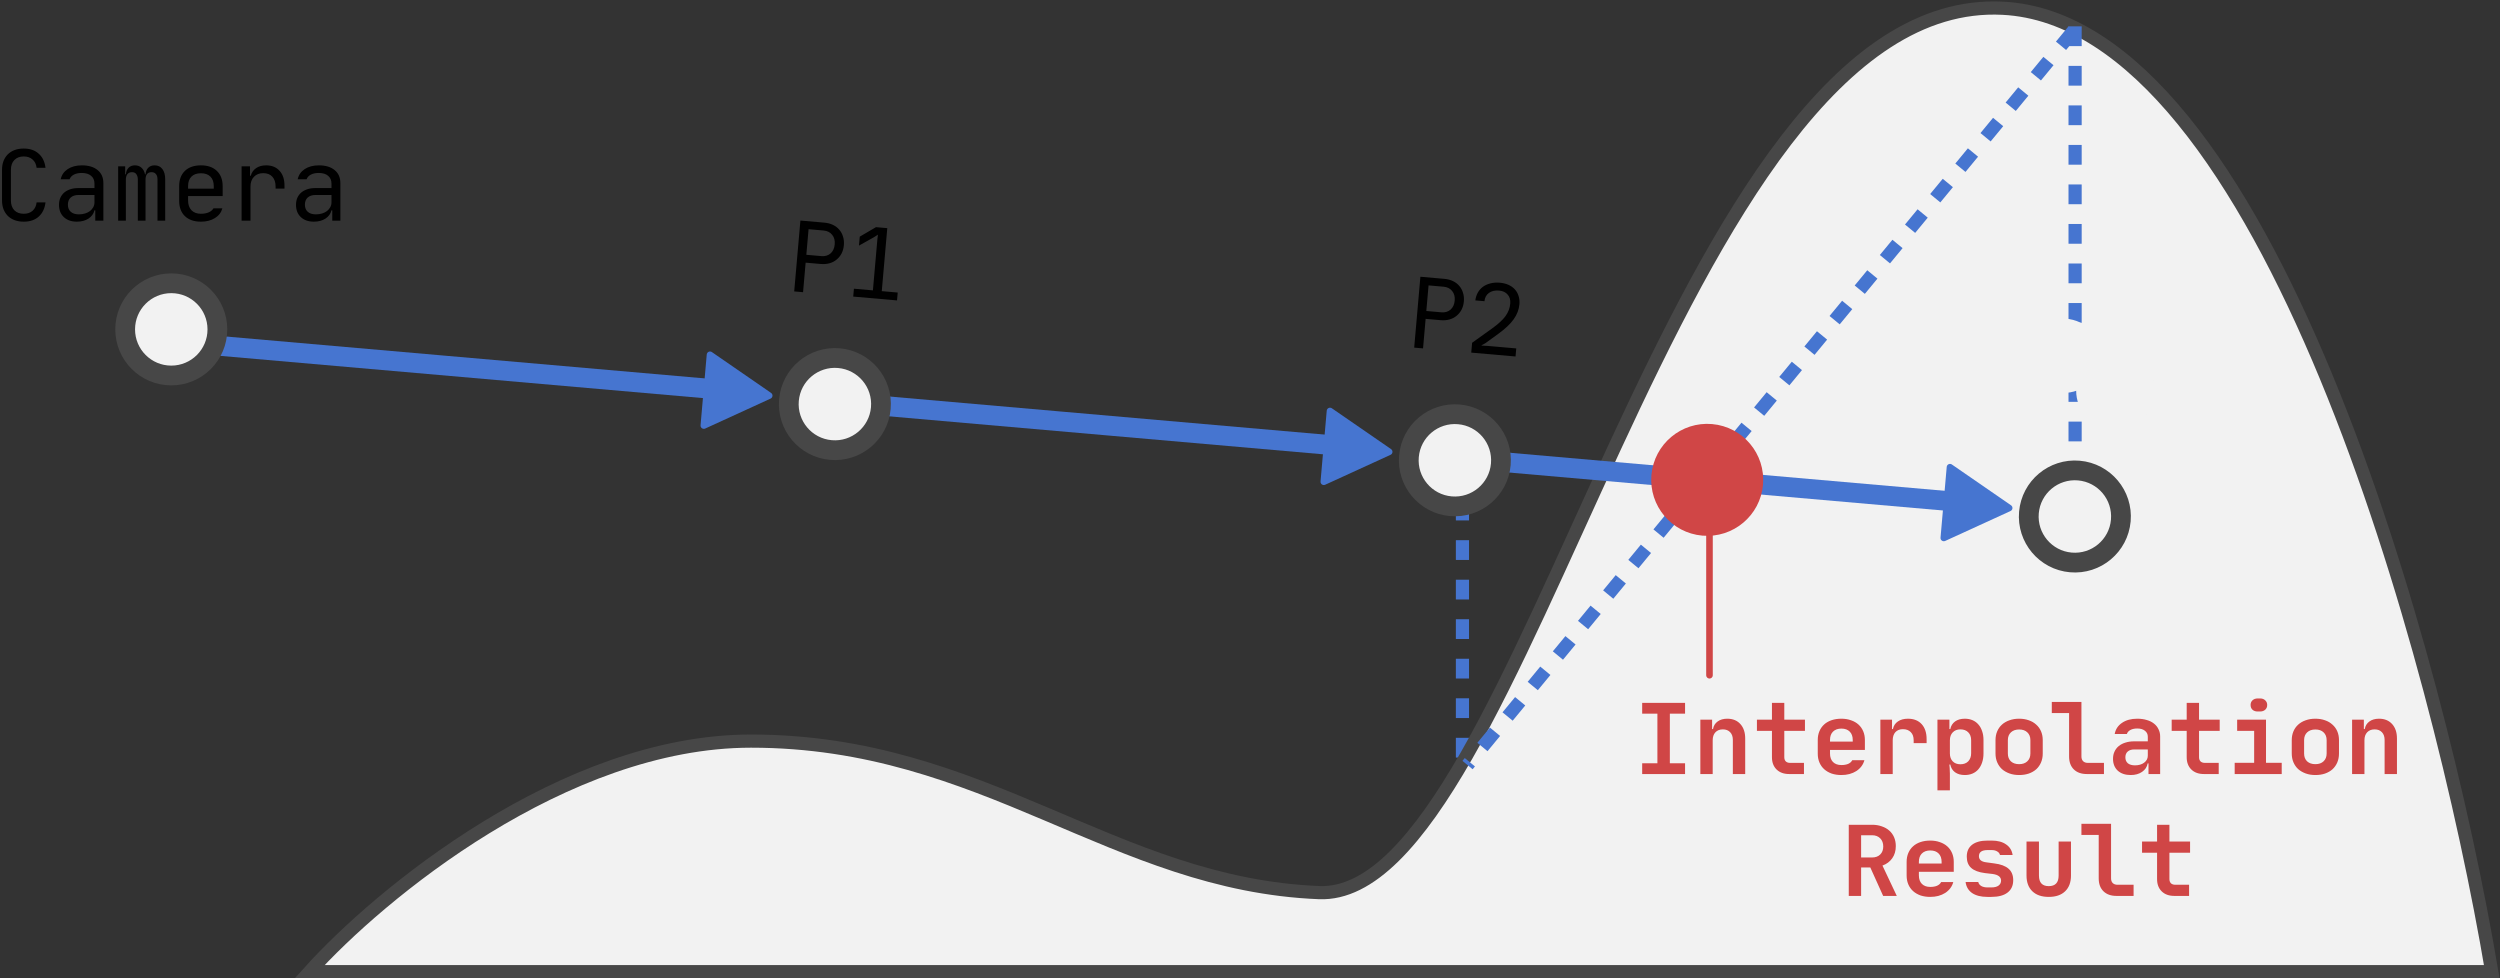 <svg width="759" height="297" viewBox="0 0 759 297" fill="none" xmlns="http://www.w3.org/2000/svg">
<rect x="0" y="0" width="759" height="297" fill="#333333" stroke="none"/>
<line x1="444" y1="140" x2="444" y2="252" stroke="#4675D0" stroke-width="4" stroke-dasharray="6 6"/>
<path d="M228 225C171.2 225 115 271.667 94 295H756.5C740.333 199.167 688 6.5 608 2.5C508 -2.5 463 273.5 400.5 271C338 268.5 299 225 228 225Z" fill="#F2F2F2" stroke="#474747" stroke-width="4"/>
<path d="M65.238 104.884L215.663 118.045" stroke="#4675D0" stroke-width="6"/>
<path d="M214.567 107.628C214.634 106.864 215.5 106.456 216.131 106.892L234.095 119.286C234.734 119.727 234.649 120.695 233.944 121.018L214.1 130.105C213.403 130.424 212.621 129.873 212.688 129.109L214.567 107.628Z" fill="#4675D0"/>
<path d="M441.694 139.01L592.12 152.17" stroke="#4675D0" stroke-width="6"/>
<path d="M591.024 141.753C591.09 140.989 591.957 140.582 592.588 141.017L610.552 153.412C611.19 153.853 611.105 154.821 610.4 155.144L590.557 164.231C589.86 164.55 589.077 163.998 589.144 163.235L591.024 141.753Z" fill="#4675D0"/>
<path d="M253.466 121.947L403.892 135.108" stroke="#4675D0" stroke-width="6"/>
<path d="M402.795 124.691C402.862 123.927 403.728 123.519 404.359 123.955L422.323 136.349C422.962 136.79 422.877 137.758 422.172 138.081L402.328 147.168C401.631 147.487 400.849 146.936 400.916 146.172L402.795 124.691Z" fill="#4675D0"/>
<circle cx="52" cy="100" r="14" fill="#F2F2F2" stroke="#474747" stroke-width="6"/>
<path d="M7.215 45.1C9.095 45.1 10.605 45.62 11.745 46.66C12.905 47.68 13.595 49.11 13.815 50.95H11.115C10.995 49.87 10.585 49.03 9.885 48.43C9.205 47.81 8.315 47.5 7.215 47.5C6.015 47.5 5.065 47.86 4.365 48.58C3.665 49.3 3.315 50.29 3.315 51.55V60.85C3.315 62.11 3.655 63.1 4.335 63.82C5.035 64.54 5.995 64.9 7.215 64.9C8.315 64.9 9.205 64.6 9.885 64C10.585 63.38 10.995 62.53 11.115 61.45H13.815C13.595 63.29 12.905 64.73 11.745 65.77C10.605 66.79 9.095 67.3 7.215 67.3C6.195 67.3 5.275 67.15 4.455 66.85C3.655 66.55 2.965 66.12 2.385 65.56C1.825 65 1.385 64.32 1.065 63.52C0.765 62.72 0.615 61.83 0.615 60.85V51.55C0.615 50.57 0.765 49.68 1.065 48.88C1.385 48.08 1.825 47.4 2.385 46.84C2.965 46.28 3.655 45.85 4.455 45.55C5.275 45.25 6.195 45.1 7.215 45.1ZM17.913 62.2C17.913 61.42 18.043 60.72 18.303 60.1C18.583 59.46 18.973 58.92 19.473 58.48C19.993 58.04 20.613 57.7 21.333 57.46C22.053 57.22 22.863 57.1 23.763 57.1H28.683V55.75C28.683 54.73 28.343 53.94 27.663 53.38C27.003 52.8 26.043 52.51 24.783 52.51C23.863 52.51 23.073 52.68 22.413 53.02C21.773 53.36 21.343 53.83 21.123 54.43H18.423C18.703 53.13 19.413 52.1 20.553 51.34C21.713 50.58 23.143 50.2 24.843 50.2C26.883 50.2 28.483 50.68 29.643 51.64C30.803 52.58 31.383 53.9 31.383 55.6V67H28.923V63.85H28.683C28.423 64.91 27.813 65.75 26.853 66.37C25.893 66.99 24.723 67.3 23.343 67.3C21.683 67.3 20.363 66.84 19.383 65.92C18.403 65 17.913 63.76 17.913 62.2ZM23.943 65.08C24.623 65.08 25.253 64.99 25.833 64.81C26.413 64.63 26.913 64.38 27.333 64.06C27.753 63.72 28.083 63.33 28.323 62.89C28.563 62.45 28.683 61.97 28.683 61.45V59.2H23.823C22.823 59.2 22.033 59.46 21.453 59.98C20.893 60.5 20.613 61.22 20.613 62.14C20.613 63.06 20.903 63.78 21.483 64.3C22.063 64.82 22.883 65.08 23.943 65.08ZM35.872 50.5H38.002V52.93H38.212C38.292 52.05 38.572 51.38 39.052 50.92C39.532 50.44 40.172 50.2 40.972 50.2C41.772 50.2 42.432 50.44 42.952 50.92C43.472 51.38 43.832 52.05 44.032 52.93H44.182C44.262 52.05 44.542 51.38 45.022 50.92C45.502 50.44 46.142 50.2 46.942 50.2C47.962 50.2 48.752 50.58 49.312 51.34C49.872 52.08 50.152 53.11 50.152 54.43V67H47.812V54.43C47.812 53.73 47.652 53.2 47.332 52.84C47.032 52.46 46.592 52.27 46.012 52.27C44.792 52.27 44.182 53.04 44.182 54.58V67H41.842V54.43C41.842 53.85 41.702 53.35 41.422 52.93C41.162 52.49 40.702 52.27 40.042 52.27C39.442 52.27 38.972 52.49 38.632 52.93C38.352 53.33 38.212 53.88 38.212 54.58V67H35.872V50.5ZM61 67.3C58.94 67.3 57.32 66.74 56.14 65.62C54.98 64.5 54.4 62.96 54.4 61V56.5C54.4 54.54 54.98 53 56.14 51.88C57.32 50.76 58.94 50.2 61 50.2C63.06 50.2 64.67 50.76 65.83 51.88C67.01 53 67.6 54.54 67.6 56.5V59.53H57.1V60.85C57.1 62.11 57.44 63.1 58.12 63.82C58.82 64.54 59.78 64.9 61 64.9C61.9 64.9 62.68 64.76 63.34 64.48C64 64.2 64.49 63.79 64.81 63.25H67.51C67.17 64.51 66.41 65.5 65.23 66.22C64.07 66.94 62.66 67.3 61 67.3ZM64.9 57.28V56.5C64.9 55.26 64.56 54.3 63.88 53.62C63.2 52.94 62.24 52.6 61 52.6C59.76 52.6 58.8 52.94 58.12 53.62C57.44 54.3 57.1 55.26 57.1 56.5V57.28H64.9ZM73.348 50.5H75.898V53.35H76.138C76.398 52.37 76.938 51.6 77.758 51.04C78.578 50.48 79.588 50.2 80.788 50.2C82.528 50.2 83.888 50.75 84.868 51.85C85.868 52.93 86.368 54.42 86.368 56.32V57.25H83.668V56.65C83.668 55.35 83.338 54.35 82.678 53.65C82.038 52.93 81.118 52.57 79.918 52.57C78.738 52.57 77.798 52.94 77.098 53.68C76.398 54.4 76.048 55.39 76.048 56.65V67H73.348V50.5ZM89.867 62.2C89.867 61.42 89.997 60.72 90.257 60.1C90.537 59.46 90.927 58.92 91.427 58.48C91.947 58.04 92.567 57.7 93.287 57.46C94.007 57.22 94.817 57.1 95.717 57.1H100.637V55.75C100.637 54.73 100.297 53.94 99.617 53.38C98.957 52.8 97.997 52.51 96.737 52.51C95.817 52.51 95.027 52.68 94.367 53.02C93.727 53.36 93.297 53.83 93.077 54.43H90.377C90.657 53.13 91.367 52.1 92.507 51.34C93.667 50.58 95.097 50.2 96.797 50.2C98.837 50.2 100.437 50.68 101.597 51.64C102.757 52.58 103.337 53.9 103.337 55.6V67H100.877V63.85H100.637C100.377 64.91 99.767 65.75 98.807 66.37C97.847 66.99 96.677 67.3 95.297 67.3C93.637 67.3 92.317 66.84 91.337 65.92C90.357 65 89.867 63.76 89.867 62.2ZM95.897 65.08C96.577 65.08 97.207 64.99 97.787 64.81C98.367 64.63 98.867 64.38 99.287 64.06C99.707 63.72 100.037 63.33 100.277 62.89C100.517 62.45 100.637 61.97 100.637 61.45V59.2H95.777C94.777 59.2 93.987 59.46 93.407 59.98C92.847 60.5 92.567 61.22 92.567 62.14C92.567 63.06 92.857 63.78 93.437 64.3C94.017 64.82 94.837 65.08 95.897 65.08Z" fill="black"/>
<circle cx="253.473" cy="122.682" r="14" transform="rotate(5 253.473 122.682)" fill="#F2F2F2" stroke="#474747" stroke-width="6"/>
<path d="M250.264 67.593C251.24 67.678 252.114 67.905 252.885 68.274C253.655 68.643 254.295 69.13 254.804 69.737C255.333 70.345 255.713 71.051 255.944 71.854C256.197 72.639 256.282 73.5 256.2 74.436C256.118 75.373 255.884 76.216 255.497 76.965C255.112 77.694 254.606 78.312 253.98 78.82C253.373 79.329 252.658 79.698 251.835 79.927C251.012 80.156 250.122 80.229 249.166 80.145L244.593 79.745L243.809 88.711L241.119 88.475L243.002 66.958L250.264 67.593ZM245.482 69.584L244.802 77.354L249.375 77.754C250.491 77.852 251.418 77.582 252.156 76.944C252.896 76.285 253.318 75.369 253.421 74.193C253.524 73.018 253.267 72.052 252.65 71.295C252.036 70.519 251.171 70.082 250.055 69.984L245.482 69.584ZM259.248 87.652L265.016 88.157L266.337 73.065C266.351 72.905 266.366 72.726 266.384 72.527C266.423 72.309 266.45 72.111 266.466 71.932C266.482 71.752 266.495 71.603 266.505 71.483C266.537 71.346 266.553 71.277 266.553 71.277L266.493 71.272C266.344 71.379 266.194 71.476 266.046 71.564C265.918 71.653 265.78 71.741 265.632 71.829C265.503 71.918 265.376 71.997 265.249 72.066L260.785 74.567L261.022 71.847L265.942 68.965L269.379 69.265L267.706 88.392L272.547 88.816L272.338 91.207L259.039 90.043L259.248 87.652Z" fill="black"/>
<circle cx="441.701" cy="139.745" r="14" transform="rotate(5 441.701 139.745)" fill="#F2F2F2" stroke="#474747" stroke-width="6"/>
<path d="M438.492 84.656C439.469 84.741 440.342 84.968 441.113 85.337C441.884 85.705 442.524 86.193 443.033 86.8C443.562 87.408 443.942 88.114 444.173 88.917C444.425 89.702 444.51 90.563 444.428 91.499C444.347 92.436 444.112 93.278 443.725 94.028C443.34 94.757 442.835 95.375 442.208 95.882C441.601 96.391 440.886 96.76 440.063 96.99C439.24 97.219 438.35 97.291 437.394 97.208L432.822 96.808L432.037 105.774L429.347 105.538L431.23 84.02L438.492 84.656ZM433.711 86.647L433.031 94.417L437.603 94.817C438.719 94.915 439.646 94.644 440.385 94.006C441.125 93.348 441.546 92.431 441.649 91.256C441.752 90.081 441.495 89.114 440.879 88.358C440.264 87.581 439.399 87.144 438.283 87.047L433.711 86.647ZM461.295 92.373C461.154 93.986 460.568 95.511 459.539 96.947C458.532 98.365 456.989 99.826 454.91 101.33L451.019 104.152C450.912 104.223 450.796 104.293 450.669 104.362C450.543 104.431 450.416 104.501 450.29 104.57C450.122 104.655 449.964 104.732 449.818 104.8L449.808 104.919C450.128 104.927 450.438 104.944 450.737 104.97C451.017 104.975 451.297 104.989 451.576 105.014C451.875 105.04 452.144 105.063 452.383 105.084L460.333 105.78L460.118 108.23L446.67 107.054L446.931 104.065L453.036 99.691C453.957 99.028 454.745 98.395 455.4 97.789C456.075 97.186 456.63 96.582 457.064 95.978C457.499 95.373 457.834 94.76 458.069 94.138C458.304 93.516 458.452 92.856 458.513 92.159C458.61 91.043 458.348 90.137 457.727 89.44C457.127 88.725 456.259 88.318 455.123 88.219C453.868 88.109 452.833 88.35 452.019 88.941C451.224 89.534 450.779 90.368 450.685 91.444L447.906 91.201C448.024 90.308 448.285 89.508 448.688 88.8C449.091 88.093 449.614 87.506 450.258 87.04C450.92 86.576 451.673 86.24 452.514 86.033C453.377 85.807 454.316 85.739 455.332 85.828C456.329 85.915 457.213 86.133 457.986 86.482C458.758 86.83 459.401 87.288 459.913 87.855C460.426 88.422 460.799 89.087 461.034 89.85C461.288 90.615 461.375 91.456 461.295 92.373Z" fill="black"/>
<path d="M498.566 235V231.73H503.186V216.67H498.566V213.4H511.586V216.67H506.966V231.73H511.586V235H498.566ZM516.224 235V218.5H519.794V221.35H520.064C520.244 220.35 520.714 219.58 521.474 219.04C522.234 218.48 523.214 218.2 524.414 218.2C526.074 218.2 527.394 218.74 528.374 219.82C529.354 220.9 529.844 222.36 529.844 224.2V235H526.094V224.65C526.094 223.65 525.824 222.87 525.284 222.31C524.744 221.73 524.004 221.44 523.064 221.44C522.104 221.44 521.344 221.74 520.784 222.34C520.244 222.92 519.974 223.72 519.974 224.74V235H516.224ZM533.403 218.5H537.963V213.4H541.713V218.5H547.983V221.89H541.713V229.9C541.713 230.42 541.863 230.84 542.163 231.16C542.483 231.46 542.923 231.61 543.483 231.61H547.683V235H543.213C541.593 235 540.313 234.54 539.373 233.62C538.433 232.7 537.963 231.46 537.963 229.9V221.89H533.403V218.5ZM559.041 235.3C557.961 235.3 556.971 235.15 556.071 234.85C555.191 234.53 554.441 234.09 553.821 233.53C553.201 232.97 552.721 232.29 552.381 231.49C552.041 230.69 551.871 229.8 551.871 228.82V224.65C551.871 223.67 552.041 222.78 552.381 221.98C552.721 221.18 553.201 220.5 553.821 219.94C554.441 219.38 555.191 218.95 556.071 218.65C556.971 218.35 557.961 218.2 559.041 218.2C560.121 218.2 561.101 218.36 561.981 218.68C562.861 218.98 563.611 219.41 564.231 219.97C564.851 220.53 565.331 221.21 565.671 222.01C566.011 222.81 566.181 223.7 566.181 224.68V227.68H555.591V228.76C555.591 229.86 555.891 230.72 556.491 231.34C557.111 231.96 557.961 232.27 559.041 232.27C559.861 232.27 560.551 232.15 561.111 231.91C561.691 231.65 562.101 231.28 562.341 230.8H566.031C565.851 231.48 565.551 232.1 565.131 232.66C564.711 233.22 564.191 233.7 563.571 234.1C562.971 234.48 562.281 234.78 561.501 235C560.741 235.2 559.921 235.3 559.041 235.3ZM562.491 225.16V224.68C562.491 223.58 562.191 222.73 561.591 222.13C560.991 221.51 560.141 221.2 559.041 221.2C557.961 221.2 557.111 221.51 556.491 222.13C555.891 222.73 555.591 223.57 555.591 224.65V225.16H562.491ZM570.879 218.5H574.419V221.35H574.689C574.889 220.35 575.389 219.58 576.189 219.04C576.989 218.48 578.009 218.2 579.249 218.2C581.029 218.2 582.419 218.75 583.419 219.85C584.419 220.95 584.919 222.47 584.919 224.41V225.61H580.989V224.74C580.989 223.68 580.699 222.86 580.119 222.28C579.539 221.68 578.739 221.38 577.719 221.38C576.759 221.38 575.999 221.68 575.439 222.28C574.899 222.88 574.629 223.7 574.629 224.74V235H570.879V218.5ZM591.838 218.5V221.35H592.108C592.308 220.37 592.788 219.6 593.548 219.04C594.328 218.48 595.318 218.2 596.518 218.2C597.378 218.2 598.158 218.35 598.858 218.65C599.558 218.95 600.148 219.38 600.628 219.94C601.128 220.5 601.508 221.18 601.768 221.98C602.048 222.76 602.188 223.65 602.188 224.65V228.76C602.188 229.76 602.048 230.67 601.768 231.49C601.508 232.29 601.128 232.98 600.628 233.56C600.148 234.12 599.558 234.55 598.858 234.85C598.158 235.15 597.378 235.3 596.518 235.3C595.318 235.3 594.328 235.02 593.548 234.46C592.788 233.9 592.308 233.12 592.108 232.12H591.838C591.838 232.18 591.848 232.31 591.868 232.51C591.888 232.69 591.908 232.92 591.928 233.2C591.948 233.46 591.958 233.75 591.958 234.07C591.978 234.39 591.988 234.7 591.988 235V239.95H588.208V218.5H591.838ZM591.988 228.76C591.988 229.74 592.268 230.53 592.828 231.13C593.408 231.73 594.188 232.03 595.168 232.03C596.188 232.03 596.988 231.73 597.568 231.13C598.148 230.51 598.438 229.69 598.438 228.67V224.74C598.438 223.72 598.148 222.92 597.568 222.34C596.988 221.74 596.188 221.44 595.168 221.44C594.208 221.44 593.438 221.74 592.858 222.34C592.278 222.94 591.988 223.74 591.988 224.74V228.76ZM609.586 228.76C609.586 229.76 609.886 230.55 610.486 231.13C611.106 231.71 611.946 232 613.006 232C614.066 232 614.896 231.71 615.496 231.13C616.116 230.55 616.426 229.76 616.426 228.76V224.71C616.426 223.71 616.116 222.92 615.496 222.34C614.896 221.76 614.066 221.47 613.006 221.47C611.966 221.47 611.136 221.76 610.516 222.34C609.896 222.92 609.586 223.71 609.586 224.71V228.76ZM605.836 224.71C605.836 223.73 606.006 222.84 606.346 222.04C606.686 221.24 607.166 220.56 607.786 220C608.426 219.42 609.186 218.98 610.066 218.68C610.946 218.36 611.926 218.2 613.006 218.2C614.086 218.2 615.066 218.36 615.946 218.68C616.826 218.98 617.576 219.42 618.196 220C618.836 220.56 619.326 221.24 619.666 222.04C620.006 222.84 620.176 223.73 620.176 224.71V228.76C620.176 229.74 620.006 230.64 619.666 231.46C619.326 232.26 618.846 232.95 618.226 233.53C617.606 234.09 616.846 234.53 615.946 234.85C615.066 235.15 614.086 235.3 613.006 235.3C611.926 235.3 610.946 235.14 610.066 234.82C609.186 234.5 608.426 234.06 607.786 233.5C607.166 232.92 606.686 232.23 606.346 231.43C606.006 230.63 605.836 229.74 605.836 228.76V224.71ZM631.924 213.1V229.66C631.924 230.28 632.094 230.76 632.434 231.1C632.794 231.44 633.264 231.61 633.844 231.61H638.764V235H633.574C631.894 235 630.574 234.53 629.614 233.59C628.654 232.65 628.174 231.34 628.174 229.66V216.49H622.924V213.1H631.924ZM641.512 230.38C641.512 229.56 641.662 228.83 641.962 228.19C642.262 227.53 642.692 226.97 643.252 226.51C643.812 226.05 644.482 225.7 645.262 225.46C646.062 225.2 646.952 225.07 647.932 225.07H652.072V223.66C652.072 222.9 651.782 222.3 651.202 221.86C650.642 221.4 649.862 221.17 648.862 221.17C648.042 221.17 647.352 221.32 646.792 221.62C646.232 221.92 645.872 222.33 645.712 222.85H642.022C642.282 221.41 643.022 220.28 644.242 219.46C645.462 218.62 647.002 218.2 648.862 218.2C649.922 218.2 650.882 218.33 651.742 218.59C652.602 218.83 653.332 219.19 653.932 219.67C654.532 220.13 654.992 220.7 655.312 221.38C655.652 222.04 655.822 222.78 655.822 223.6V235H652.282V231.76H652.042C651.842 232.84 651.272 233.7 650.332 234.34C649.412 234.98 648.262 235.3 646.882 235.3C645.242 235.3 643.932 234.86 642.952 233.98C641.992 233.08 641.512 231.88 641.512 230.38ZM648.172 232.36C649.312 232.36 650.242 232.09 650.962 231.55C651.702 230.99 652.072 230.29 652.072 229.45V227.53H647.962C647.122 227.53 646.462 227.74 645.982 228.16C645.502 228.58 645.262 229.17 645.262 229.93C645.262 230.69 645.512 231.29 646.012 231.73C646.532 232.15 647.252 232.36 648.172 232.36ZM659.321 218.5H663.881V213.4H667.631V218.5H673.901V221.89H667.631V229.9C667.631 230.42 667.781 230.84 668.081 231.16C668.401 231.46 668.841 231.61 669.401 231.61H673.601V235H669.131C667.511 235 666.231 234.54 665.291 233.62C664.351 232.7 663.881 231.46 663.881 229.9V221.89H659.321V218.5ZM678.449 231.58H684.359V221.89H679.199V218.5H687.959V231.58H692.729V235H678.449V231.58ZM683.279 214.03C683.279 213.45 683.469 212.98 683.849 212.62C684.249 212.24 684.769 212.05 685.409 212.05H686.189C686.829 212.05 687.339 212.24 687.719 212.62C688.119 212.98 688.319 213.45 688.319 214.03C688.319 214.63 688.119 215.11 687.719 215.47C687.319 215.83 686.799 216.01 686.159 216.01H685.409C684.769 216.01 684.249 215.83 683.849 215.47C683.469 215.11 683.279 214.63 683.279 214.03ZM699.527 228.76C699.527 229.76 699.827 230.55 700.427 231.13C701.047 231.71 701.887 232 702.947 232C704.007 232 704.837 231.71 705.437 231.13C706.057 230.55 706.367 229.76 706.367 228.76V224.71C706.367 223.71 706.057 222.92 705.437 222.34C704.837 221.76 704.007 221.47 702.947 221.47C701.907 221.47 701.077 221.76 700.457 222.34C699.837 222.92 699.527 223.71 699.527 224.71V228.76ZM695.777 224.71C695.777 223.73 695.947 222.84 696.287 222.04C696.627 221.24 697.107 220.56 697.727 220C698.367 219.42 699.127 218.98 700.007 218.68C700.887 218.36 701.867 218.2 702.947 218.2C704.027 218.2 705.007 218.36 705.887 218.68C706.767 218.98 707.517 219.42 708.137 220C708.777 220.56 709.267 221.24 709.607 222.04C709.947 222.84 710.117 223.73 710.117 224.71V228.76C710.117 229.74 709.947 230.64 709.607 231.46C709.267 232.26 708.787 232.95 708.167 233.53C707.547 234.09 706.787 234.53 705.887 234.85C705.007 235.15 704.027 235.3 702.947 235.3C701.867 235.3 700.887 235.14 700.007 234.82C699.127 234.5 698.367 234.06 697.727 233.5C697.107 232.92 696.627 232.23 696.287 231.43C695.947 230.63 695.777 229.74 695.777 228.76V224.71ZM714.096 235V218.5H717.666V221.35H717.936C718.116 220.35 718.586 219.58 719.346 219.04C720.106 218.48 721.086 218.2 722.286 218.2C723.946 218.2 725.266 218.74 726.246 219.82C727.226 220.9 727.716 222.36 727.716 224.2V235H723.966V224.65C723.966 223.65 723.696 222.87 723.156 222.31C722.616 221.73 721.876 221.44 720.936 221.44C719.976 221.44 719.216 221.74 718.656 222.34C718.116 222.92 717.846 223.72 717.846 224.74V235H714.096ZM561.285 250.4H568.365C569.445 250.4 570.425 250.56 571.305 250.88C572.205 251.18 572.965 251.61 573.585 252.17C574.225 252.73 574.715 253.41 575.055 254.21C575.395 255.01 575.565 255.9 575.565 256.88C575.565 258.32 575.205 259.55 574.485 260.57C573.765 261.59 572.775 262.33 571.515 262.79L575.865 272H571.725L567.825 263.36H565.035V272H561.285V250.4ZM565.035 260.33H568.365C569.405 260.33 570.225 260.03 570.825 259.43C571.445 258.83 571.755 258.02 571.755 257C571.755 255.96 571.445 255.13 570.825 254.51C570.205 253.89 569.385 253.58 568.365 253.58H565.035V260.33ZM586.023 272.3C584.943 272.3 583.953 272.15 583.053 271.85C582.173 271.53 581.423 271.09 580.803 270.53C580.183 269.97 579.703 269.29 579.363 268.49C579.023 267.69 578.853 266.8 578.853 265.82V261.65C578.853 260.67 579.023 259.78 579.363 258.98C579.703 258.18 580.183 257.5 580.803 256.94C581.423 256.38 582.173 255.95 583.053 255.65C583.953 255.35 584.943 255.2 586.023 255.2C587.103 255.2 588.083 255.36 588.963 255.68C589.843 255.98 590.593 256.41 591.213 256.97C591.833 257.53 592.313 258.21 592.653 259.01C592.993 259.81 593.163 260.7 593.163 261.68V264.68H582.573V265.76C582.573 266.86 582.873 267.72 583.473 268.34C584.093 268.96 584.943 269.27 586.023 269.27C586.843 269.27 587.533 269.15 588.093 268.91C588.673 268.65 589.083 268.28 589.323 267.8H593.013C592.833 268.48 592.533 269.1 592.113 269.66C591.693 270.22 591.173 270.7 590.553 271.1C589.953 271.48 589.263 271.78 588.483 272C587.723 272.2 586.903 272.3 586.023 272.3ZM589.473 262.16V261.68C589.473 260.58 589.173 259.73 588.573 259.13C587.973 258.51 587.123 258.2 586.023 258.2C584.943 258.2 584.093 258.51 583.473 259.13C582.873 259.73 582.573 260.57 582.573 261.65V262.16H589.473ZM603.382 272.3C601.442 272.3 599.892 271.91 598.732 271.13C597.592 270.33 596.932 269.21 596.752 267.77H600.592C600.712 268.29 601.022 268.7 601.522 269C602.022 269.28 602.642 269.42 603.382 269.42H604.582C605.522 269.42 606.242 269.24 606.742 268.88C607.262 268.5 607.522 267.99 607.522 267.35C607.522 266.25 606.672 265.58 604.972 265.34L602.632 265.07C600.752 264.83 599.362 264.31 598.462 263.51C597.562 262.71 597.112 261.56 597.112 260.06C597.112 258.5 597.652 257.3 598.732 256.46C599.832 255.62 601.402 255.2 603.442 255.2H604.672C606.492 255.2 607.952 255.59 609.052 256.37C610.172 257.13 610.832 258.2 611.032 259.58H607.192C607.092 259.12 606.812 258.76 606.352 258.5C605.912 258.22 605.352 258.08 604.672 258.08H603.442C601.682 258.08 600.802 258.7 600.802 259.94C600.802 261 601.542 261.62 603.022 261.8L605.452 262.13C607.412 262.37 608.862 262.91 609.802 263.75C610.742 264.57 611.212 265.73 611.212 267.23C611.212 268.85 610.642 270.1 609.502 270.98C608.362 271.86 606.722 272.3 604.582 272.3H603.382ZM615.25 255.5H619.03V265.82C619.03 267.96 620.02 269.03 622 269.03C624 269.03 625 267.96 625 265.82V255.5H628.75V265.82C628.75 267.88 628.15 269.48 626.95 270.62C625.77 271.74 624.12 272.3 622 272.3C619.86 272.3 618.2 271.73 617.02 270.59C615.84 269.45 615.25 267.86 615.25 265.82V255.5ZM640.918 250.1V266.66C640.918 267.28 641.088 267.76 641.428 268.1C641.788 268.44 642.258 268.61 642.838 268.61H647.758V272H642.568C640.888 272 639.568 271.53 638.608 270.59C637.648 269.65 637.168 268.34 637.168 266.66V253.49H631.918V250.1H640.918ZM650.327 255.5H654.887V250.4H658.637V255.5H664.907V258.89H658.637V266.9C658.637 267.42 658.787 267.84 659.087 268.16C659.407 268.46 659.847 268.61 660.407 268.61H664.607V272H660.137C658.517 272 657.237 271.54 656.297 270.62C655.357 269.7 654.887 268.46 654.887 266.9V258.89H650.327V255.5Z" fill="#D04646"/>
<line x1="630" y1="8" x2="630" y2="159" stroke="#4675D0" stroke-width="4" stroke-dasharray="6 6"/>
<line x1="629.543" y1="9.273" x2="445.543" y2="232.273" stroke="#4675D0" stroke-width="4" stroke-dasharray="6 6"/>
<circle cx="629.93" cy="156.808" r="14" transform="rotate(5 629.93 156.808)" fill="#F2F2F2" stroke="#474747" stroke-width="6"/>
<mask id="path-19-outside-1_118_1241" maskUnits="userSpaceOnUse" x="611.363" y="95.206" width="44.716" height="36.535" fill="black">
<rect fill="white" x="611.363" y="95.206" width="44.716" height="36.535"/>
<path d="M626.72 101.719C627.697 101.804 628.57 102.031 629.341 102.4C630.112 102.768 630.752 103.256 631.261 103.863C631.79 104.471 632.17 105.177 632.401 105.98C632.653 106.765 632.739 107.626 632.657 108.562C632.575 109.499 632.34 110.341 631.954 111.091C631.569 111.82 631.063 112.438 630.436 112.945C629.829 113.454 629.115 113.823 628.291 114.053C627.468 114.282 626.579 114.354 625.622 114.271L621.05 113.871L620.265 122.837L617.576 122.601L619.458 101.083L626.72 101.719ZM621.939 103.71L621.259 111.48L625.831 111.88C626.947 111.978 627.874 111.707 628.613 111.069C629.353 110.411 629.774 109.495 629.877 108.319C629.98 107.143 629.723 106.177 629.107 105.421C628.492 104.644 627.627 104.207 626.511 104.11L621.939 103.71ZM642.537 111.836C643.613 111.93 644.565 112.174 645.394 112.568C646.245 112.943 646.944 113.446 647.491 114.076C648.06 114.688 648.478 115.417 648.745 116.264C649.012 117.11 649.102 118.032 649.015 119.028C648.926 120.044 648.687 120.946 648.296 121.735C647.908 122.504 647.389 123.152 646.741 123.677C646.095 124.183 645.329 124.557 644.444 124.801C643.581 125.027 642.622 125.094 641.566 125.001C640.63 124.919 639.775 124.704 639.003 124.355C638.25 124.008 637.597 123.56 637.042 123.009C636.51 122.441 636.086 121.781 635.77 121.031C635.474 120.282 635.325 119.466 635.322 118.583L638.011 118.818C638.08 119.868 638.455 120.744 639.137 121.446C639.82 122.128 640.699 122.516 641.775 122.61C643.03 122.72 644.07 122.43 644.893 121.739C645.718 121.028 646.186 120.045 646.295 118.79C646.405 117.535 646.105 116.494 645.394 115.669C644.685 114.824 643.683 114.345 642.388 114.232L639.877 114.012L640.126 111.173L644.779 107.214C644.995 107.032 645.221 106.861 645.456 106.701C645.691 106.54 645.914 106.399 646.125 106.277C646.36 106.117 646.604 105.968 646.857 105.829L646.862 105.77C646.641 105.77 646.411 105.77 646.17 105.769C645.949 105.77 645.708 105.769 645.447 105.766C645.208 105.745 644.949 105.723 644.67 105.698L637.169 105.042L637.378 102.651L649.332 103.697L649.071 106.686L643.599 111.055C643.469 111.164 643.34 111.264 643.212 111.353C643.084 111.442 642.966 111.522 642.86 111.593C642.751 111.684 642.644 111.765 642.537 111.836Z"/>
</mask>
<path d="M626.72 101.719C627.697 101.804 628.57 102.031 629.341 102.4C630.112 102.768 630.752 103.256 631.261 103.863C631.79 104.471 632.17 105.177 632.401 105.98C632.653 106.765 632.739 107.626 632.657 108.562C632.575 109.499 632.34 110.341 631.954 111.091C631.569 111.82 631.063 112.438 630.436 112.945C629.829 113.454 629.115 113.823 628.291 114.053C627.468 114.282 626.579 114.354 625.622 114.271L621.05 113.871L620.265 122.837L617.576 122.601L619.458 101.083L626.72 101.719ZM621.939 103.71L621.259 111.48L625.831 111.88C626.947 111.978 627.874 111.707 628.613 111.069C629.353 110.411 629.774 109.495 629.877 108.319C629.98 107.143 629.723 106.177 629.107 105.421C628.492 104.644 627.627 104.207 626.511 104.11L621.939 103.71ZM642.537 111.836C643.613 111.93 644.565 112.174 645.394 112.568C646.245 112.943 646.944 113.446 647.491 114.076C648.06 114.688 648.478 115.417 648.745 116.264C649.012 117.11 649.102 118.032 649.015 119.028C648.926 120.044 648.687 120.946 648.296 121.735C647.908 122.504 647.389 123.152 646.741 123.677C646.095 124.183 645.329 124.557 644.444 124.801C643.581 125.027 642.622 125.094 641.566 125.001C640.63 124.919 639.775 124.704 639.003 124.355C638.25 124.008 637.597 123.56 637.042 123.009C636.51 122.441 636.086 121.781 635.77 121.031C635.474 120.282 635.325 119.466 635.322 118.583L638.011 118.818C638.08 119.868 638.455 120.744 639.137 121.446C639.82 122.128 640.699 122.516 641.775 122.61C643.03 122.72 644.07 122.43 644.893 121.739C645.718 121.028 646.186 120.045 646.295 118.79C646.405 117.535 646.105 116.494 645.394 115.669C644.685 114.824 643.683 114.345 642.388 114.232L639.877 114.012L640.126 111.173L644.779 107.214C644.995 107.032 645.221 106.861 645.456 106.701C645.691 106.54 645.914 106.399 646.125 106.277C646.36 106.117 646.604 105.968 646.857 105.829L646.862 105.77C646.641 105.77 646.411 105.77 646.17 105.769C645.949 105.77 645.708 105.769 645.447 105.766C645.208 105.745 644.949 105.723 644.67 105.698L637.169 105.042L637.378 102.651L649.332 103.697L649.071 106.686L643.599 111.055C643.469 111.164 643.34 111.264 643.212 111.353C643.084 111.442 642.966 111.522 642.86 111.593C642.751 111.684 642.644 111.765 642.537 111.836Z" fill="black"/>
<path d="M631.261 103.863L627.431 107.077L627.459 107.11L627.488 107.143L631.261 103.863ZM632.401 105.98L627.595 107.361L627.617 107.437L627.641 107.511L632.401 105.98ZM631.954 111.091L636.375 113.425L636.386 113.405L636.396 113.384L631.954 111.091ZM630.436 112.945L627.29 109.059L627.256 109.087L627.222 109.115L630.436 112.945ZM628.291 114.053L626.951 109.236L626.951 109.236L628.291 114.053ZM621.05 113.871L621.486 108.89L616.505 108.454L616.069 113.435L621.05 113.871ZM620.265 122.837L619.83 127.817L624.811 128.253L625.246 123.272L620.265 122.837ZM617.576 122.601L612.595 122.165L612.159 127.146L617.14 127.582L617.576 122.601ZM619.458 101.083L619.894 96.102L614.913 95.667L614.477 100.648L619.458 101.083ZM621.939 103.71L622.375 98.729L617.394 98.293L616.958 103.274L621.939 103.71ZM621.259 111.48L616.278 111.044L615.842 116.025L620.823 116.461L621.259 111.48ZM628.613 111.069L631.882 114.852L631.908 114.829L631.935 114.806L628.613 111.069ZM629.107 105.421L625.186 108.524L625.208 108.552L625.23 108.579L629.107 105.421ZM626.285 106.7C626.75 106.74 627.027 106.836 627.184 106.911L631.498 97.889C630.113 97.227 628.643 96.868 627.156 96.738L626.285 106.7ZM627.184 106.911C627.362 106.996 627.416 107.059 627.431 107.077L635.091 100.649C634.088 99.453 632.861 98.541 631.498 97.889L627.184 106.911ZM627.488 107.143C627.521 107.181 627.558 107.233 627.595 107.361L637.206 104.599C636.781 103.121 636.059 101.761 635.034 100.582L627.488 107.143ZM627.641 107.511C627.663 107.579 627.708 107.761 627.676 108.126L637.638 108.998C637.769 107.49 637.644 105.951 637.16 104.449L627.641 107.511ZM627.676 108.126C627.644 108.489 627.566 108.689 627.511 108.797L636.396 113.384C637.114 111.994 637.505 110.508 637.638 108.998L627.676 108.126ZM627.532 108.756C627.455 108.901 627.379 108.987 627.29 109.059L633.582 116.831C634.747 115.889 635.682 114.738 636.375 113.425L627.532 108.756ZM627.222 109.115C627.204 109.13 627.141 109.183 626.951 109.236L629.632 118.869C631.088 118.464 632.455 117.779 633.65 116.776L627.222 109.115ZM626.951 109.236C626.772 109.285 626.49 109.328 626.058 109.29L625.187 119.252C626.667 119.381 628.165 119.278 629.632 118.869L626.951 109.236ZM626.058 109.29L621.486 108.89L620.614 118.852L625.187 119.252L626.058 109.29ZM616.069 113.435L615.284 122.401L625.246 123.272L626.031 114.307L616.069 113.435ZM620.701 117.856L618.011 117.62L617.14 127.582L619.83 127.817L620.701 117.856ZM622.557 123.037L624.439 101.519L614.477 100.648L612.595 122.165L622.557 123.037ZM619.022 106.064L626.285 106.7L627.156 96.738L619.894 96.102L619.022 106.064ZM616.958 103.274L616.278 111.044L626.24 111.916L626.92 104.145L616.958 103.274ZM620.823 116.461L625.396 116.861L626.267 106.899L621.695 106.499L620.823 116.461ZM625.396 116.861C627.641 117.057 629.967 116.507 631.882 114.852L625.344 107.286C625.512 107.141 625.731 107.018 625.964 106.95C626.183 106.886 626.305 106.902 626.267 106.899L625.396 116.861ZM631.935 114.806C633.807 113.142 634.667 110.943 634.858 108.755L624.896 107.883C624.887 107.994 624.875 107.943 624.941 107.799C625.013 107.642 625.134 107.471 625.291 107.332L631.935 114.806ZM634.858 108.755C635.049 106.571 634.588 104.232 632.983 102.263L625.23 108.579C625.08 108.394 624.979 108.182 624.93 107.997C624.885 107.829 624.906 107.771 624.896 107.883L634.858 108.755ZM633.027 102.318C631.443 100.316 629.236 99.329 626.947 99.129L626.075 109.091C626.097 109.092 625.959 109.083 625.742 108.973C625.513 108.858 625.319 108.692 625.186 108.524L633.027 102.318ZM626.947 99.129L622.375 98.729L621.503 108.691L626.075 109.091L626.947 99.129ZM642.537 111.836L639.766 107.674L627.902 115.574L642.101 116.817L642.537 111.836ZM645.394 112.568L643.249 117.084L643.311 117.114L643.375 117.141L645.394 112.568ZM647.491 114.076L643.716 117.354L643.771 117.418L643.829 117.48L647.491 114.076ZM648.745 116.264L653.513 114.758L653.513 114.758L648.745 116.264ZM648.296 121.735L652.759 123.99L652.769 123.971L652.778 123.952L648.296 121.735ZM646.741 123.677L649.821 127.616L649.856 127.589L649.89 127.561L646.741 123.677ZM644.444 124.801L645.709 129.639L645.741 129.63L645.773 129.622L644.444 124.801ZM639.003 124.355L636.91 128.896L636.928 128.905L636.946 128.913L639.003 124.355ZM637.042 123.009L633.393 126.427L633.455 126.493L633.519 126.557L637.042 123.009ZM635.77 121.031L631.12 122.869L631.14 122.92L631.161 122.97L635.77 121.031ZM635.322 118.583L635.757 113.602L630.303 113.124L630.322 118.6L635.322 118.583ZM638.011 118.818L643.001 118.491L642.72 114.211L638.447 113.837L638.011 118.818ZM639.137 121.446L635.549 124.928L635.576 124.956L635.604 124.984L639.137 121.446ZM644.893 121.739L648.107 125.569L648.132 125.548L648.156 125.527L644.893 121.739ZM645.394 115.669L641.564 118.883L641.585 118.908L641.606 118.933L645.394 115.669ZM639.877 114.012L634.896 113.576L634.461 118.557L639.442 118.993L639.877 114.012ZM640.126 111.173L636.885 107.365L635.323 108.694L635.145 110.737L640.126 111.173ZM644.779 107.214L641.565 103.383L641.551 103.394L641.538 103.406L644.779 107.214ZM645.456 106.701L642.639 102.57L642.639 102.57L645.456 106.701ZM646.125 106.277L648.625 110.608L648.787 110.514L648.942 110.408L646.125 106.277ZM646.857 105.829L649.257 110.216L651.605 108.931L651.838 106.265L646.857 105.829ZM646.862 105.77L651.843 106.205L652.32 100.751L646.845 100.77L646.862 105.77ZM646.17 105.769L646.19 100.769L646.172 100.769L646.153 100.769L646.17 105.769ZM645.447 105.766L645.011 110.747L645.203 110.764L645.395 110.766L645.447 105.766ZM637.169 105.042L632.188 104.606L631.752 109.587L636.733 110.023L637.169 105.042ZM637.378 102.651L637.814 97.67L632.833 97.234L632.397 102.215L637.378 102.651ZM649.332 103.697L654.313 104.133L654.749 99.152L649.768 98.716L649.332 103.697ZM649.071 106.686L652.191 110.593L653.865 109.256L654.052 107.121L649.071 106.686ZM643.599 111.055L640.479 107.148L640.432 107.186L640.385 107.225L643.599 111.055ZM642.86 111.593L640.088 107.431L639.858 107.585L639.646 107.763L642.86 111.593ZM642.101 116.817C642.687 116.868 643.044 116.986 643.249 117.084L647.54 108.051C646.087 107.361 644.539 106.992 642.973 106.855L642.101 116.817ZM643.375 117.141C643.629 117.254 643.704 117.341 643.716 117.354L651.266 110.798C650.184 109.551 648.86 108.632 647.414 107.994L643.375 117.141ZM643.829 117.48C643.861 117.515 643.919 117.584 643.977 117.769L653.513 114.758C653.037 113.25 652.258 111.86 651.153 110.672L643.829 117.48ZM643.977 117.769C644.023 117.914 644.071 118.168 644.034 118.592L653.996 119.463C654.133 117.895 654.002 116.306 653.513 114.758L643.977 117.769ZM644.034 118.592C643.991 119.085 643.889 119.368 643.815 119.519L652.778 123.952C653.484 122.525 653.861 121.002 653.996 119.463L644.034 118.592ZM643.833 119.481C643.752 119.641 643.675 119.727 643.593 119.793L649.89 127.561C651.104 126.577 652.063 125.368 652.759 123.99L643.833 119.481ZM643.661 119.739C643.592 119.792 643.439 119.892 643.116 119.981L645.773 129.622C647.219 129.223 648.597 128.573 649.821 127.616L643.661 119.739ZM643.18 119.964C642.964 120.02 642.592 120.072 642.002 120.02L641.13 129.982C642.652 130.115 644.198 130.034 645.709 129.639L643.18 119.964ZM642.002 120.02C641.565 119.982 641.266 119.891 641.059 119.798L636.946 128.913C638.284 129.517 639.694 129.857 641.13 129.982L642.002 120.02ZM641.096 119.815C640.842 119.697 640.68 119.575 640.566 119.462L633.519 126.557C634.513 127.544 635.658 128.319 636.91 128.896L641.096 119.815ZM640.692 119.592C640.582 119.474 640.475 119.321 640.378 119.091L631.161 122.97C631.696 124.242 632.438 125.407 633.393 126.427L640.692 119.592ZM640.42 119.193C640.375 119.078 640.323 118.887 640.322 118.566L630.322 118.6C630.327 120.046 630.574 121.486 631.12 122.869L640.42 119.193ZM634.886 123.564L637.576 123.799L638.447 113.837L635.757 113.602L634.886 123.564ZM633.022 119.145C633.162 121.283 633.975 123.307 635.549 124.928L642.725 117.964C642.798 118.04 642.881 118.155 642.941 118.294C642.998 118.429 643.002 118.509 643.001 118.491L633.022 119.145ZM635.604 124.984C637.217 126.595 639.242 127.408 641.339 127.591L642.211 117.629C642.153 117.624 642.208 117.621 642.327 117.674C642.454 117.73 642.576 117.815 642.67 117.908L635.604 124.984ZM641.339 127.591C643.67 127.795 646.093 127.259 648.107 125.569L641.679 117.909C641.74 117.857 641.816 117.805 641.904 117.758C641.993 117.712 642.077 117.68 642.15 117.659C642.298 117.618 642.338 117.641 642.211 117.629L641.339 127.591ZM648.156 125.527C650.125 123.831 651.072 121.56 651.276 119.226L641.314 118.354C641.303 118.48 641.288 118.445 641.347 118.321C641.376 118.26 641.417 118.191 641.47 118.121C641.523 118.051 641.579 117.994 641.63 117.951L648.156 125.527ZM651.276 119.226C651.484 116.856 650.913 114.415 649.182 112.406L641.606 118.933C641.495 118.804 641.399 118.631 641.349 118.456C641.303 118.296 641.324 118.241 641.314 118.354L651.276 119.226ZM649.224 112.455C647.512 110.415 645.186 109.458 642.824 109.251L641.952 119.213C642.102 119.226 642.077 119.246 641.954 119.187C641.893 119.158 641.821 119.116 641.747 119.058C641.673 119.001 641.611 118.94 641.564 118.883L649.224 112.455ZM642.824 109.251L640.313 109.031L639.442 118.993L641.952 119.213L642.824 109.251ZM644.858 114.448L645.107 111.609L635.145 110.737L634.896 113.576L644.858 114.448ZM643.366 114.981L648.019 111.021L641.538 103.406L636.885 107.365L643.366 114.981ZM647.992 111.044C648.081 110.969 648.174 110.899 648.273 110.832L642.639 102.57C642.268 102.823 641.909 103.094 641.565 103.383L647.992 111.044ZM648.273 110.832C648.421 110.731 648.537 110.658 648.625 110.608L643.626 101.947C643.29 102.141 642.961 102.35 642.639 102.57L648.273 110.832ZM648.942 110.408C649.04 110.341 649.145 110.277 649.257 110.216L644.457 101.443C644.063 101.659 643.68 101.893 643.308 102.146L648.942 110.408ZM651.838 106.265L651.843 106.205L641.881 105.334L641.876 105.394L651.838 106.265ZM646.845 100.77C646.638 100.77 646.42 100.77 646.19 100.769L646.149 110.769C646.401 110.77 646.645 110.77 646.879 110.77L646.845 100.77ZM646.153 100.769C645.959 100.77 645.741 100.769 645.5 100.767L645.395 110.766C645.675 110.769 645.939 110.77 646.187 110.769L646.153 100.769ZM645.883 100.785C645.883 100.785 645.882 100.785 645.882 100.785C645.881 100.785 645.881 100.785 645.88 100.785C645.88 100.785 645.879 100.785 645.879 100.785C645.878 100.785 645.878 100.785 645.877 100.785C645.877 100.785 645.876 100.785 645.876 100.785C645.876 100.785 645.875 100.785 645.875 100.785C645.874 100.785 645.874 100.785 645.873 100.784C645.873 100.784 645.872 100.784 645.872 100.784C645.871 100.784 645.871 100.784 645.87 100.784C645.87 100.784 645.869 100.784 645.869 100.784C645.868 100.784 645.868 100.784 645.868 100.784C645.867 100.784 645.867 100.784 645.866 100.784C645.866 100.784 645.865 100.784 645.865 100.784C645.864 100.784 645.864 100.784 645.863 100.784C645.863 100.784 645.862 100.784 645.862 100.783C645.861 100.783 645.861 100.783 645.861 100.783C645.86 100.783 645.86 100.783 645.859 100.783C645.859 100.783 645.858 100.783 645.858 100.783C645.857 100.783 645.857 100.783 645.856 100.783C645.856 100.783 645.855 100.783 645.855 100.783C645.854 100.783 645.854 100.783 645.853 100.783C645.853 100.783 645.853 100.783 645.852 100.783C645.852 100.783 645.851 100.783 645.851 100.782C645.85 100.782 645.85 100.782 645.849 100.782C645.849 100.782 645.848 100.782 645.848 100.782C645.847 100.782 645.847 100.782 645.846 100.782C645.846 100.782 645.845 100.782 645.845 100.782C645.845 100.782 645.844 100.782 645.844 100.782C645.843 100.782 645.843 100.782 645.842 100.782C645.842 100.782 645.841 100.782 645.841 100.782C645.84 100.782 645.84 100.782 645.839 100.782C645.839 100.781 645.838 100.781 645.838 100.781C645.837 100.781 645.837 100.781 645.837 100.781C645.836 100.781 645.836 100.781 645.835 100.781C645.835 100.781 645.834 100.781 645.834 100.781C645.833 100.781 645.833 100.781 645.832 100.781C645.832 100.781 645.831 100.781 645.831 100.781C645.83 100.781 645.83 100.781 645.829 100.781C645.829 100.781 645.828 100.781 645.828 100.781C645.828 100.78 645.827 100.78 645.827 100.78C645.826 100.78 645.826 100.78 645.825 100.78C645.825 100.78 645.824 100.78 645.824 100.78C645.823 100.78 645.823 100.78 645.822 100.78C645.822 100.78 645.821 100.78 645.821 100.78C645.82 100.78 645.82 100.78 645.819 100.78C645.819 100.78 645.819 100.78 645.818 100.78C645.818 100.78 645.817 100.78 645.817 100.78C645.816 100.779 645.816 100.779 645.815 100.779C645.815 100.779 645.814 100.779 645.814 100.779C645.813 100.779 645.813 100.779 645.812 100.779C645.812 100.779 645.811 100.779 645.811 100.779C645.81 100.779 645.81 100.779 645.81 100.779C645.809 100.779 645.809 100.779 645.808 100.779C645.808 100.779 645.807 100.779 645.807 100.779C645.806 100.779 645.806 100.779 645.805 100.779C645.805 100.778 645.804 100.778 645.804 100.778C645.803 100.778 645.803 100.778 645.802 100.778C645.802 100.778 645.801 100.778 645.801 100.778C645.801 100.778 645.8 100.778 645.8 100.778C645.799 100.778 645.799 100.778 645.798 100.778C645.798 100.778 645.797 100.778 645.797 100.778C645.796 100.778 645.796 100.778 645.795 100.778C645.795 100.778 645.794 100.778 645.794 100.778C645.793 100.777 645.793 100.777 645.792 100.777C645.792 100.777 645.791 100.777 645.791 100.777C645.79 100.777 645.79 100.777 645.79 100.777C645.789 100.777 645.789 100.777 645.788 100.777C645.788 100.777 645.787 100.777 645.787 100.777C645.786 100.777 645.786 100.777 645.785 100.777C645.785 100.777 645.784 100.777 645.784 100.777C645.783 100.777 645.783 100.777 645.782 100.777C645.782 100.776 645.781 100.776 645.781 100.776C645.78 100.776 645.78 100.776 645.78 100.776C645.779 100.776 645.779 100.776 645.778 100.776C645.778 100.776 645.777 100.776 645.777 100.776C645.776 100.776 645.776 100.776 645.775 100.776C645.775 100.776 645.774 100.776 645.774 100.776C645.773 100.776 645.773 100.776 645.772 100.776C645.772 100.776 645.771 100.776 645.771 100.776C645.77 100.775 645.77 100.775 645.769 100.775C645.769 100.775 645.769 100.775 645.768 100.775C645.768 100.775 645.767 100.775 645.767 100.775C645.766 100.775 645.766 100.775 645.765 100.775C645.765 100.775 645.764 100.775 645.764 100.775C645.763 100.775 645.763 100.775 645.762 100.775C645.762 100.775 645.761 100.775 645.761 100.775C645.76 100.775 645.76 100.775 645.759 100.775C645.759 100.774 645.758 100.774 645.758 100.774C645.757 100.774 645.757 100.774 645.757 100.774C645.756 100.774 645.756 100.774 645.755 100.774C645.755 100.774 645.754 100.774 645.754 100.774C645.753 100.774 645.753 100.774 645.752 100.774C645.752 100.774 645.751 100.774 645.751 100.774C645.75 100.774 645.75 100.774 645.749 100.774C645.749 100.774 645.748 100.774 645.748 100.773C645.747 100.773 645.747 100.773 645.746 100.773C645.746 100.773 645.745 100.773 645.745 100.773C645.744 100.773 645.744 100.773 645.744 100.773C645.743 100.773 645.743 100.773 645.742 100.773C645.742 100.773 645.741 100.773 645.741 100.773C645.74 100.773 645.74 100.773 645.739 100.773C645.739 100.773 645.738 100.773 645.738 100.773C645.737 100.773 645.737 100.773 645.736 100.772C645.736 100.772 645.735 100.772 645.735 100.772C645.734 100.772 645.734 100.772 645.733 100.772C645.733 100.772 645.732 100.772 645.732 100.772C645.731 100.772 645.731 100.772 645.73 100.772C645.73 100.772 645.73 100.772 645.729 100.772C645.729 100.772 645.728 100.772 645.728 100.772C645.727 100.772 645.727 100.772 645.726 100.772C645.726 100.772 645.725 100.772 645.725 100.771C645.724 100.771 645.724 100.771 645.723 100.771C645.723 100.771 645.722 100.771 645.722 100.771C645.721 100.771 645.721 100.771 645.72 100.771C645.72 100.771 645.719 100.771 645.719 100.771C645.718 100.771 645.718 100.771 645.717 100.771C645.717 100.771 645.716 100.771 645.716 100.771C645.715 100.771 645.715 100.771 645.715 100.771C645.714 100.771 645.714 100.77 645.713 100.77C645.713 100.77 645.712 100.77 645.712 100.77C645.711 100.77 645.711 100.77 645.71 100.77C645.71 100.77 645.709 100.77 645.709 100.77C645.708 100.77 645.708 100.77 645.707 100.77C645.707 100.77 645.706 100.77 645.706 100.77C645.705 100.77 645.705 100.77 645.704 100.77C645.704 100.77 645.703 100.77 645.703 100.77C645.702 100.77 645.702 100.769 645.701 100.769C645.701 100.769 645.7 100.769 645.7 100.769C645.699 100.769 645.699 100.769 645.698 100.769C645.698 100.769 645.698 100.769 645.697 100.769C645.697 100.769 645.696 100.769 645.696 100.769C645.695 100.769 645.695 100.769 645.694 100.769C645.694 100.769 645.693 100.769 645.693 100.769C645.692 100.769 645.692 100.769 645.691 100.769C645.691 100.768 645.69 100.768 645.69 100.768C645.689 100.768 645.689 100.768 645.688 100.768C645.688 100.768 645.687 100.768 645.687 100.768C645.686 100.768 645.686 100.768 645.685 100.768C645.685 100.768 645.684 100.768 645.684 100.768C645.683 100.768 645.683 100.768 645.682 100.768C645.682 100.768 645.681 100.768 645.681 100.768C645.68 100.768 645.68 100.768 645.679 100.768C645.679 100.767 645.678 100.767 645.678 100.767C645.678 100.767 645.677 100.767 645.677 100.767C645.676 100.767 645.676 100.767 645.675 100.767C645.675 100.767 645.674 100.767 645.674 100.767C645.673 100.767 645.673 100.767 645.672 100.767C645.672 100.767 645.671 100.767 645.671 100.767C645.67 100.767 645.67 100.767 645.669 100.767C645.669 100.767 645.668 100.767 645.668 100.766C645.667 100.766 645.667 100.766 645.666 100.766C645.666 100.766 645.665 100.766 645.665 100.766C645.664 100.766 645.664 100.766 645.663 100.766C645.663 100.766 645.662 100.766 645.662 100.766C645.661 100.766 645.661 100.766 645.66 100.766C645.66 100.766 645.659 100.766 645.659 100.766C645.658 100.766 645.658 100.766 645.657 100.766C645.657 100.766 645.656 100.766 645.656 100.765C645.655 100.765 645.655 100.765 645.654 100.765C645.654 100.765 645.654 100.765 645.653 100.765C645.653 100.765 645.652 100.765 645.652 100.765C645.651 100.765 645.651 100.765 645.65 100.765C645.65 100.765 645.649 100.765 645.649 100.765C645.648 100.765 645.648 100.765 645.647 100.765C645.647 100.765 645.646 100.765 645.646 100.765C645.645 100.765 645.645 100.764 645.644 100.764C645.644 100.764 645.643 100.764 645.643 100.764C645.642 100.764 645.642 100.764 645.641 100.764C645.641 100.764 645.64 100.764 645.64 100.764C645.639 100.764 645.639 100.764 645.638 100.764C645.638 100.764 645.637 100.764 645.637 100.764C645.636 100.764 645.636 100.764 645.635 100.764C645.635 100.764 645.634 100.764 645.634 100.764C645.633 100.763 645.633 100.763 645.632 100.763C645.632 100.763 645.631 100.763 645.631 100.763C645.63 100.763 645.63 100.763 645.629 100.763C645.629 100.763 645.628 100.763 645.628 100.763C645.627 100.763 645.627 100.763 645.626 100.763C645.626 100.763 645.625 100.763 645.625 100.763C645.624 100.763 645.624 100.763 645.623 100.763C645.623 100.763 645.622 100.763 645.622 100.762C645.621 100.762 645.621 100.762 645.62 100.762C645.62 100.762 645.619 100.762 645.619 100.762C645.619 100.762 645.618 100.762 645.618 100.762C645.617 100.762 645.617 100.762 645.616 100.762C645.616 100.762 645.615 100.762 645.615 100.762C645.614 100.762 645.614 100.762 645.613 100.762C645.613 100.762 645.612 100.762 645.612 100.762C645.611 100.762 645.611 100.761 645.61 100.761C645.61 100.761 645.609 100.761 645.609 100.761C645.608 100.761 645.608 100.761 645.607 100.761C645.607 100.761 645.606 100.761 645.606 100.761C645.605 100.761 645.605 100.761 645.604 100.761C645.604 100.761 645.603 100.761 645.603 100.761C645.602 100.761 645.602 100.761 645.601 100.761C645.601 100.761 645.6 100.761 645.6 100.761C645.599 100.76 645.599 100.76 645.598 100.76C645.598 100.76 645.597 100.76 645.597 100.76C645.596 100.76 645.596 100.76 645.595 100.76C645.595 100.76 645.594 100.76 645.594 100.76C645.593 100.76 645.593 100.76 645.592 100.76C645.592 100.76 645.591 100.76 645.591 100.76C645.59 100.76 645.59 100.76 645.589 100.76C645.589 100.76 645.588 100.76 645.588 100.759C645.587 100.759 645.587 100.759 645.586 100.759C645.586 100.759 645.585 100.759 645.585 100.759C645.584 100.759 645.584 100.759 645.583 100.759C645.583 100.759 645.582 100.759 645.582 100.759C645.581 100.759 645.581 100.759 645.58 100.759C645.58 100.759 645.579 100.759 645.579 100.759C645.578 100.759 645.578 100.759 645.577 100.759C645.577 100.759 645.576 100.758 645.576 100.758C645.575 100.758 645.575 100.758 645.574 100.758C645.574 100.758 645.573 100.758 645.573 100.758C645.572 100.758 645.572 100.758 645.571 100.758C645.571 100.758 645.57 100.758 645.57 100.758C645.569 100.758 645.569 100.758 645.568 100.758C645.568 100.758 645.567 100.758 645.567 100.758C645.566 100.758 645.566 100.758 645.565 100.758C645.565 100.757 645.564 100.757 645.564 100.757C645.563 100.757 645.563 100.757 645.562 100.757C645.562 100.757 645.561 100.757 645.561 100.757C645.56 100.757 645.56 100.757 645.559 100.757C645.559 100.757 645.558 100.757 645.558 100.757C645.557 100.757 645.557 100.757 645.556 100.757C645.556 100.757 645.555 100.757 645.555 100.757C645.554 100.757 645.554 100.757 645.553 100.756C645.553 100.756 645.552 100.756 645.552 100.756C645.551 100.756 645.551 100.756 645.55 100.756C645.55 100.756 645.549 100.756 645.549 100.756C645.548 100.756 645.548 100.756 645.547 100.756C645.547 100.756 645.546 100.756 645.546 100.756C645.545 100.756 645.545 100.756 645.544 100.756C645.544 100.756 645.543 100.756 645.543 100.756C645.542 100.756 645.542 100.755 645.541 100.755C645.541 100.755 645.54 100.755 645.54 100.755C645.539 100.755 645.539 100.755 645.538 100.755C645.538 100.755 645.537 100.755 645.537 100.755C645.536 100.755 645.536 100.755 645.535 100.755C645.535 100.755 645.534 100.755 645.534 100.755C645.533 100.755 645.533 100.755 645.532 100.755C645.532 100.755 645.531 100.755 645.531 100.754C645.53 100.754 645.53 100.754 645.529 100.754C645.529 100.754 645.528 100.754 645.528 100.754C645.527 100.754 645.527 100.754 645.526 100.754C645.526 100.754 645.525 100.754 645.525 100.754C645.524 100.754 645.524 100.754 645.523 100.754C645.523 100.754 645.522 100.754 645.522 100.754C645.521 100.754 645.521 100.754 645.52 100.754C645.52 100.754 645.519 100.753 645.519 100.753C645.518 100.753 645.518 100.753 645.517 100.753C645.517 100.753 645.516 100.753 645.515 100.753C645.515 100.753 645.514 100.753 645.514 100.753C645.513 100.753 645.513 100.753 645.512 100.753C645.512 100.753 645.511 100.753 645.511 100.753C645.51 100.753 645.51 100.753 645.509 100.753C645.509 100.753 645.508 100.753 645.508 100.753C645.507 100.752 645.507 100.752 645.506 100.752C645.506 100.752 645.505 100.752 645.505 100.752C645.504 100.752 645.504 100.752 645.503 100.752C645.503 100.752 645.502 100.752 645.502 100.752C645.501 100.752 645.501 100.752 645.5 100.752C645.5 100.752 645.499 100.752 645.499 100.752C645.498 100.752 645.498 100.752 645.497 100.752C645.497 100.752 645.496 100.751 645.496 100.751C645.495 100.751 645.495 100.751 645.494 100.751C645.494 100.751 645.493 100.751 645.493 100.751C645.492 100.751 645.492 100.751 645.491 100.751C645.491 100.751 645.49 100.751 645.49 100.751C645.489 100.751 645.489 100.751 645.488 100.751C645.488 100.751 645.487 100.751 645.487 100.751C645.486 100.751 645.486 100.751 645.485 100.751C645.485 100.75 645.484 100.75 645.484 100.75C645.483 100.75 645.483 100.75 645.482 100.75C645.482 100.75 645.481 100.75 645.481 100.75C645.48 100.75 645.479 100.75 645.479 100.75C645.478 100.75 645.478 100.75 645.477 100.75C645.477 100.75 645.476 100.75 645.476 100.75C645.475 100.75 645.475 100.75 645.474 100.75C645.474 100.75 645.473 100.749 645.473 100.749C645.472 100.749 645.472 100.749 645.471 100.749C645.471 100.749 645.47 100.749 645.47 100.749C645.469 100.749 645.469 100.749 645.468 100.749C645.468 100.749 645.467 100.749 645.467 100.749C645.466 100.749 645.466 100.749 645.465 100.749C645.465 100.749 645.464 100.749 645.464 100.749C645.463 100.749 645.463 100.749 645.462 100.749C645.462 100.748 645.461 100.748 645.461 100.748C645.46 100.748 645.46 100.748 645.459 100.748C645.459 100.748 645.458 100.748 645.458 100.748C645.457 100.748 645.457 100.748 645.456 100.748C645.456 100.748 645.455 100.748 645.454 100.748C645.454 100.748 645.453 100.748 645.453 100.748C645.452 100.748 645.452 100.748 645.451 100.748C645.451 100.748 645.45 100.747 645.45 100.747C645.449 100.747 645.449 100.747 645.448 100.747C645.448 100.747 645.447 100.747 645.447 100.747C645.446 100.747 645.446 100.747 645.445 100.747C645.445 100.747 645.444 100.747 645.444 100.747C645.443 100.747 645.443 100.747 645.442 100.747C645.442 100.747 645.441 100.747 645.441 100.747C645.44 100.747 645.44 100.747 645.439 100.746C645.439 100.746 645.438 100.746 645.438 100.746C645.437 100.746 645.437 100.746 645.436 100.746C645.436 100.746 645.435 100.746 645.435 100.746C645.434 100.746 645.433 100.746 645.433 100.746C645.432 100.746 645.432 100.746 645.431 100.746C645.431 100.746 645.43 100.746 645.43 100.746C645.429 100.746 645.429 100.746 645.428 100.746C645.428 100.745 645.427 100.745 645.427 100.745C645.426 100.745 645.426 100.745 645.425 100.745C645.425 100.745 645.424 100.745 645.424 100.745C645.423 100.745 645.423 100.745 645.422 100.745C645.422 100.745 645.421 100.745 645.421 100.745C645.42 100.745 645.42 100.745 645.419 100.745C645.419 100.745 645.418 100.745 645.418 100.745C645.417 100.745 645.417 100.745 645.416 100.744C645.415 100.744 645.415 100.744 645.414 100.744C645.414 100.744 645.413 100.744 645.413 100.744C645.412 100.744 645.412 100.744 645.411 100.744C645.411 100.744 645.41 100.744 645.41 100.744C645.409 100.744 645.409 100.744 645.408 100.744C645.408 100.744 645.407 100.744 645.407 100.744C645.406 100.744 645.406 100.744 645.405 100.744C645.405 100.743 645.404 100.743 645.404 100.743C645.403 100.743 645.403 100.743 645.402 100.743C645.402 100.743 645.401 100.743 645.401 100.743C645.4 100.743 645.399 100.743 645.399 100.743C645.398 100.743 645.398 100.743 645.397 100.743C645.397 100.743 645.396 100.743 645.396 100.743C645.395 100.743 645.395 100.743 645.394 100.743C645.394 100.743 645.393 100.742 645.393 100.742C645.392 100.742 645.392 100.742 645.391 100.742C645.391 100.742 645.39 100.742 645.39 100.742C645.389 100.742 645.389 100.742 645.388 100.742C645.388 100.742 645.387 100.742 645.387 100.742C645.386 100.742 645.386 100.742 645.385 100.742C645.384 100.742 645.384 100.742 645.383 100.742C645.383 100.742 645.382 100.742 645.382 100.741C645.381 100.741 645.381 100.741 645.38 100.741C645.38 100.741 645.379 100.741 645.379 100.741C645.378 100.741 645.378 100.741 645.377 100.741C645.377 100.741 645.376 100.741 645.376 100.741C645.375 100.741 645.375 100.741 645.374 100.741C645.374 100.741 645.373 100.741 645.373 100.741C645.372 100.741 645.372 100.741 645.371 100.741C645.37 100.74 645.37 100.74 645.369 100.74C645.369 100.74 645.368 100.74 645.368 100.74C645.367 100.74 645.367 100.74 645.366 100.74C645.366 100.74 645.365 100.74 645.365 100.74C645.364 100.74 645.364 100.74 645.363 100.74C645.363 100.74 645.362 100.74 645.362 100.74C645.361 100.74 645.361 100.74 645.36 100.74C645.36 100.74 645.359 100.739 645.359 100.739C645.358 100.739 645.357 100.739 645.357 100.739C645.356 100.739 645.356 100.739 645.355 100.739C645.355 100.739 645.354 100.739 645.354 100.739C645.353 100.739 645.353 100.739 645.352 100.739C645.352 100.739 645.351 100.739 645.351 100.739C645.35 100.739 645.35 100.739 645.349 100.739C645.349 100.739 645.348 100.739 645.348 100.738C645.347 100.738 645.347 100.738 645.346 100.738C645.345 100.738 645.345 100.738 645.344 100.738C645.344 100.738 645.343 100.738 645.343 100.738C645.342 100.738 645.342 100.738 645.341 100.738C645.341 100.738 645.34 100.738 645.34 100.738C645.339 100.738 645.339 100.738 645.338 100.738C645.338 100.738 645.337 100.738 645.337 100.738C645.336 100.737 645.336 100.737 645.335 100.737C645.334 100.737 645.334 100.737 645.333 100.737C645.333 100.737 645.332 100.737 645.332 100.737C645.331 100.737 645.331 100.737 645.33 100.737C645.33 100.737 645.329 100.737 645.329 100.737C645.328 100.737 645.328 100.737 645.327 100.737C645.327 100.737 645.326 100.737 645.326 100.737C645.325 100.737 645.325 100.736 645.324 100.736C645.324 100.736 645.323 100.736 645.322 100.736C645.322 100.736 645.321 100.736 645.321 100.736C645.32 100.736 645.32 100.736 645.319 100.736C645.319 100.736 645.318 100.736 645.318 100.736C645.317 100.736 645.317 100.736 645.316 100.736C645.316 100.736 645.315 100.736 645.315 100.736C645.314 100.736 645.314 100.735 645.313 100.735C645.312 100.735 645.312 100.735 645.311 100.735C645.311 100.735 645.31 100.735 645.31 100.735C645.309 100.735 645.309 100.735 645.308 100.735C645.308 100.735 645.307 100.735 645.307 100.735C645.306 100.735 645.306 100.735 645.305 100.735C645.305 100.735 645.304 100.735 645.304 100.735C645.303 100.735 645.302 100.735 645.302 100.734C645.301 100.734 645.301 100.734 645.3 100.734C645.3 100.734 645.299 100.734 645.299 100.734C645.298 100.734 645.298 100.734 645.297 100.734C645.297 100.734 645.296 100.734 645.296 100.734C645.295 100.734 645.295 100.734 645.294 100.734C645.294 100.734 645.293 100.734 645.292 100.734C645.292 100.734 645.291 100.734 645.291 100.734C645.29 100.733 645.29 100.733 645.289 100.733C645.289 100.733 645.288 100.733 645.288 100.733C645.287 100.733 645.287 100.733 645.286 100.733C645.286 100.733 645.285 100.733 645.285 100.733C645.284 100.733 645.284 100.733 645.283 100.733C645.282 100.733 645.282 100.733 645.281 100.733C645.281 100.733 645.28 100.733 645.28 100.733C645.279 100.733 645.279 100.732 645.278 100.732C645.278 100.732 645.277 100.732 645.277 100.732C645.276 100.732 645.276 100.732 645.275 100.732C645.275 100.732 645.274 100.732 645.273 100.732C645.273 100.732 645.272 100.732 645.272 100.732C645.271 100.732 645.271 100.732 645.27 100.732C645.27 100.732 645.269 100.732 645.269 100.732C645.268 100.732 645.268 100.731 645.267 100.731C645.267 100.731 645.266 100.731 645.266 100.731C645.265 100.731 645.264 100.731 645.264 100.731C645.263 100.731 645.263 100.731 645.262 100.731C645.262 100.731 645.261 100.731 645.261 100.731C645.26 100.731 645.26 100.731 645.259 100.731C645.259 100.731 645.258 100.731 645.258 100.731C645.257 100.731 645.257 100.731 645.256 100.73C645.255 100.73 645.255 100.73 645.254 100.73C645.254 100.73 645.253 100.73 645.253 100.73C645.252 100.73 645.252 100.73 645.251 100.73C645.251 100.73 645.25 100.73 645.25 100.73C645.249 100.73 645.249 100.73 645.248 100.73C645.247 100.73 645.247 100.73 645.246 100.73C645.246 100.73 645.245 100.73 645.245 100.729C645.244 100.729 645.244 100.729 645.243 100.729C645.243 100.729 645.242 100.729 645.242 100.729C645.241 100.729 645.241 100.729 645.24 100.729C645.24 100.729 645.239 100.729 645.238 100.729C645.238 100.729 645.237 100.729 645.237 100.729C645.236 100.729 645.236 100.729 645.235 100.729C645.235 100.729 645.234 100.729 645.234 100.729C645.233 100.728 645.233 100.728 645.232 100.728C645.232 100.728 645.231 100.728 645.23 100.728C645.23 100.728 645.229 100.728 645.229 100.728C645.228 100.728 645.228 100.728 645.227 100.728C645.227 100.728 645.226 100.728 645.226 100.728C645.225 100.728 645.225 100.728 645.224 100.728C645.224 100.728 645.223 100.728 645.222 100.728C645.222 100.727 645.221 100.727 645.221 100.727C645.22 100.727 645.22 100.727 645.219 100.727C645.219 100.727 645.218 100.727 645.218 100.727C645.217 100.727 645.217 100.727 645.216 100.727C645.216 100.727 645.215 100.727 645.214 100.727C645.214 100.727 645.213 100.727 645.213 100.727C645.212 100.727 645.212 100.727 645.211 100.727C645.211 100.727 645.21 100.726 645.21 100.726C645.209 100.726 645.209 100.726 645.208 100.726C645.207 100.726 645.207 100.726 645.206 100.726C645.206 100.726 645.205 100.726 645.205 100.726C645.204 100.726 645.204 100.726 645.203 100.726C645.203 100.726 645.202 100.726 645.202 100.726C645.201 100.726 645.201 100.726 645.2 100.726C645.199 100.726 645.199 100.725 645.198 100.725C645.198 100.725 645.197 100.725 645.197 100.725C645.196 100.725 645.196 100.725 645.195 100.725C645.195 100.725 645.194 100.725 645.194 100.725C645.193 100.725 645.192 100.725 645.192 100.725C645.191 100.725 645.191 100.725 645.19 100.725C645.19 100.725 645.189 100.725 645.189 100.725C645.188 100.725 645.188 100.724 645.187 100.724C645.187 100.724 645.186 100.724 645.186 100.724C645.185 100.724 645.184 100.724 645.184 100.724C645.183 100.724 645.183 100.724 645.182 100.724C645.182 100.724 645.181 100.724 645.181 100.724C645.18 100.724 645.18 100.724 645.179 100.724C645.179 100.724 645.178 100.724 645.177 100.724C645.177 100.724 645.176 100.723 645.176 100.723C645.175 100.723 645.175 100.723 645.174 100.723C645.174 100.723 645.173 100.723 645.173 100.723C645.172 100.723 645.172 100.723 645.171 100.723C645.17 100.723 645.17 100.723 645.169 100.723C645.169 100.723 645.168 100.723 645.168 100.723C645.167 100.723 645.167 100.723 645.166 100.723C645.166 100.723 645.165 100.723 645.165 100.722C645.164 100.722 645.163 100.722 645.163 100.722C645.162 100.722 645.162 100.722 645.161 100.722C645.161 100.722 645.16 100.722 645.16 100.722C645.159 100.722 645.159 100.722 645.158 100.722C645.157 100.722 645.157 100.722 645.156 100.722C645.156 100.722 645.155 100.722 645.155 100.722C645.154 100.722 645.154 100.722 645.153 100.721C645.153 100.721 645.152 100.721 645.152 100.721C645.151 100.721 645.15 100.721 645.15 100.721C645.149 100.721 645.149 100.721 645.148 100.721C645.148 100.721 645.147 100.721 645.147 100.721C645.146 100.721 645.146 100.721 645.145 100.721C645.145 100.721 645.144 100.721 645.143 100.721C645.143 100.721 645.142 100.721 645.142 100.72C645.141 100.72 645.141 100.72 645.14 100.72C645.14 100.72 645.139 100.72 645.139 100.72C645.138 100.72 645.137 100.72 645.137 100.72C645.136 100.72 645.136 100.72 645.135 100.72C645.135 100.72 645.134 100.72 645.134 100.72C645.133 100.72 645.133 100.72 645.132 100.72C645.132 100.72 645.131 100.72 645.13 100.719C645.13 100.719 645.129 100.719 645.129 100.719C645.128 100.719 645.128 100.719 645.127 100.719C645.127 100.719 645.126 100.719 645.126 100.719C645.125 100.719 645.124 100.719 645.124 100.719C645.123 100.719 645.123 100.719 645.122 100.719C645.122 100.719 645.121 100.719 645.121 100.719C645.12 100.719 645.12 100.719 645.119 100.718C645.118 100.718 645.118 100.718 645.117 100.718C645.117 100.718 645.116 100.718 645.116 100.718C645.115 100.718 645.115 100.718 645.114 100.718C645.114 100.718 645.113 100.718 645.112 100.718C645.112 100.718 645.111 100.718 645.111 100.718C645.11 100.718 645.11 100.718 645.109 100.718C645.109 100.718 645.108 100.718 645.108 100.717C645.107 100.717 645.107 100.717 645.106 100.717L644.234 110.679C644.235 110.679 644.235 110.679 644.236 110.679C644.237 110.679 644.237 110.68 644.238 110.68C644.238 110.68 644.239 110.68 644.239 110.68C644.24 110.68 644.24 110.68 644.241 110.68C644.241 110.68 644.242 110.68 644.243 110.68C644.243 110.68 644.244 110.68 644.244 110.68C644.245 110.68 644.245 110.68 644.246 110.68C644.246 110.68 644.247 110.68 644.247 110.68C644.248 110.68 644.249 110.681 644.249 110.681C644.25 110.681 644.25 110.681 644.251 110.681C644.251 110.681 644.252 110.681 644.252 110.681C644.253 110.681 644.253 110.681 644.254 110.681C644.255 110.681 644.255 110.681 644.256 110.681C644.256 110.681 644.257 110.681 644.257 110.681C644.258 110.681 644.258 110.681 644.259 110.681C644.259 110.681 644.26 110.682 644.261 110.682C644.261 110.682 644.262 110.682 644.262 110.682C644.263 110.682 644.263 110.682 644.264 110.682C644.264 110.682 644.265 110.682 644.265 110.682C644.266 110.682 644.266 110.682 644.267 110.682C644.268 110.682 644.268 110.682 644.269 110.682C644.269 110.682 644.27 110.682 644.27 110.682C644.271 110.682 644.271 110.683 644.272 110.683C644.272 110.683 644.273 110.683 644.274 110.683C644.274 110.683 644.275 110.683 644.275 110.683C644.276 110.683 644.276 110.683 644.277 110.683C644.277 110.683 644.278 110.683 644.278 110.683C644.279 110.683 644.279 110.683 644.28 110.683C644.281 110.683 644.281 110.683 644.282 110.683C644.282 110.683 644.283 110.684 644.283 110.684C644.284 110.684 644.284 110.684 644.285 110.684C644.285 110.684 644.286 110.684 644.286 110.684C644.287 110.684 644.288 110.684 644.288 110.684C644.289 110.684 644.289 110.684 644.29 110.684C644.29 110.684 644.291 110.684 644.291 110.684C644.292 110.684 644.292 110.684 644.293 110.684C644.293 110.684 644.294 110.685 644.295 110.685C644.295 110.685 644.296 110.685 644.296 110.685C644.297 110.685 644.297 110.685 644.298 110.685C644.298 110.685 644.299 110.685 644.299 110.685C644.3 110.685 644.3 110.685 644.301 110.685C644.302 110.685 644.302 110.685 644.303 110.685C644.303 110.685 644.304 110.685 644.304 110.685C644.305 110.685 644.305 110.685 644.306 110.686C644.306 110.686 644.307 110.686 644.307 110.686C644.308 110.686 644.309 110.686 644.309 110.686C644.31 110.686 644.31 110.686 644.311 110.686C644.311 110.686 644.312 110.686 644.312 110.686C644.313 110.686 644.313 110.686 644.314 110.686C644.314 110.686 644.315 110.686 644.316 110.686C644.316 110.686 644.317 110.686 644.317 110.687C644.318 110.687 644.318 110.687 644.319 110.687C644.319 110.687 644.32 110.687 644.32 110.687C644.321 110.687 644.321 110.687 644.322 110.687C644.323 110.687 644.323 110.687 644.324 110.687C644.324 110.687 644.325 110.687 644.325 110.687C644.326 110.687 644.326 110.687 644.327 110.687C644.327 110.687 644.328 110.687 644.328 110.688C644.329 110.688 644.33 110.688 644.33 110.688C644.331 110.688 644.331 110.688 644.332 110.688C644.332 110.688 644.333 110.688 644.333 110.688C644.334 110.688 644.334 110.688 644.335 110.688C644.335 110.688 644.336 110.688 644.336 110.688C644.337 110.688 644.338 110.688 644.338 110.688C644.339 110.688 644.339 110.688 644.34 110.688C644.34 110.689 644.341 110.689 644.341 110.689C644.342 110.689 644.342 110.689 644.343 110.689C644.343 110.689 644.344 110.689 644.344 110.689C644.345 110.689 644.346 110.689 644.346 110.689C644.347 110.689 644.347 110.689 644.348 110.689C644.348 110.689 644.349 110.689 644.349 110.689C644.35 110.689 644.35 110.689 644.351 110.689C644.351 110.69 644.352 110.69 644.353 110.69C644.353 110.69 644.354 110.69 644.354 110.69C644.355 110.69 644.355 110.69 644.356 110.69C644.356 110.69 644.357 110.69 644.357 110.69C644.358 110.69 644.358 110.69 644.359 110.69C644.359 110.69 644.36 110.69 644.361 110.69C644.361 110.69 644.362 110.69 644.362 110.69C644.363 110.691 644.363 110.691 644.364 110.691C644.364 110.691 644.365 110.691 644.365 110.691C644.366 110.691 644.366 110.691 644.367 110.691C644.367 110.691 644.368 110.691 644.368 110.691C644.369 110.691 644.37 110.691 644.37 110.691C644.371 110.691 644.371 110.691 644.372 110.691C644.372 110.691 644.373 110.691 644.373 110.691C644.374 110.691 644.374 110.692 644.375 110.692C644.375 110.692 644.376 110.692 644.376 110.692C644.377 110.692 644.378 110.692 644.378 110.692C644.379 110.692 644.379 110.692 644.38 110.692C644.38 110.692 644.381 110.692 644.381 110.692C644.382 110.692 644.382 110.692 644.383 110.692C644.383 110.692 644.384 110.692 644.384 110.692C644.385 110.692 644.385 110.693 644.386 110.693C644.387 110.693 644.387 110.693 644.388 110.693C644.388 110.693 644.389 110.693 644.389 110.693C644.39 110.693 644.39 110.693 644.391 110.693C644.391 110.693 644.392 110.693 644.392 110.693C644.393 110.693 644.393 110.693 644.394 110.693C644.395 110.693 644.395 110.693 644.396 110.693C644.396 110.693 644.397 110.693 644.397 110.694C644.398 110.694 644.398 110.694 644.399 110.694C644.399 110.694 644.4 110.694 644.4 110.694C644.401 110.694 644.401 110.694 644.402 110.694C644.402 110.694 644.403 110.694 644.404 110.694C644.404 110.694 644.405 110.694 644.405 110.694C644.406 110.694 644.406 110.694 644.407 110.694C644.407 110.694 644.408 110.694 644.408 110.694C644.409 110.695 644.409 110.695 644.41 110.695C644.41 110.695 644.411 110.695 644.411 110.695C644.412 110.695 644.412 110.695 644.413 110.695C644.414 110.695 644.414 110.695 644.415 110.695C644.415 110.695 644.416 110.695 644.416 110.695C644.417 110.695 644.417 110.695 644.418 110.695C644.418 110.695 644.419 110.695 644.419 110.695C644.42 110.696 644.42 110.696 644.421 110.696C644.421 110.696 644.422 110.696 644.423 110.696C644.423 110.696 644.424 110.696 644.424 110.696C644.425 110.696 644.425 110.696 644.426 110.696C644.426 110.696 644.427 110.696 644.427 110.696C644.428 110.696 644.428 110.696 644.429 110.696C644.429 110.696 644.43 110.696 644.43 110.696C644.431 110.696 644.431 110.697 644.432 110.697C644.433 110.697 644.433 110.697 644.434 110.697C644.434 110.697 644.435 110.697 644.435 110.697C644.436 110.697 644.436 110.697 644.437 110.697C644.437 110.697 644.438 110.697 644.438 110.697C644.439 110.697 644.439 110.697 644.44 110.697C644.44 110.697 644.441 110.697 644.441 110.697C644.442 110.697 644.442 110.697 644.443 110.698C644.444 110.698 644.444 110.698 644.445 110.698C644.445 110.698 644.446 110.698 644.446 110.698C644.447 110.698 644.447 110.698 644.448 110.698C644.448 110.698 644.449 110.698 644.449 110.698C644.45 110.698 644.45 110.698 644.451 110.698C644.451 110.698 644.452 110.698 644.452 110.698C644.453 110.698 644.454 110.698 644.454 110.699C644.455 110.699 644.455 110.699 644.456 110.699C644.456 110.699 644.457 110.699 644.457 110.699C644.458 110.699 644.458 110.699 644.459 110.699C644.459 110.699 644.46 110.699 644.46 110.699C644.461 110.699 644.461 110.699 644.462 110.699C644.462 110.699 644.463 110.699 644.463 110.699C644.464 110.699 644.465 110.699 644.465 110.699C644.466 110.7 644.466 110.7 644.467 110.7C644.467 110.7 644.468 110.7 644.468 110.7C644.469 110.7 644.469 110.7 644.47 110.7C644.47 110.7 644.471 110.7 644.471 110.7C644.472 110.7 644.472 110.7 644.473 110.7C644.473 110.7 644.474 110.7 644.474 110.7C644.475 110.7 644.475 110.7 644.476 110.7C644.477 110.7 644.477 110.701 644.478 110.701C644.478 110.701 644.479 110.701 644.479 110.701C644.48 110.701 644.48 110.701 644.481 110.701C644.481 110.701 644.482 110.701 644.482 110.701C644.483 110.701 644.483 110.701 644.484 110.701C644.484 110.701 644.485 110.701 644.485 110.701C644.486 110.701 644.486 110.701 644.487 110.701C644.487 110.701 644.488 110.701 644.489 110.702C644.489 110.702 644.49 110.702 644.49 110.702C644.491 110.702 644.491 110.702 644.492 110.702C644.492 110.702 644.493 110.702 644.493 110.702C644.494 110.702 644.494 110.702 644.495 110.702C644.495 110.702 644.496 110.702 644.496 110.702C644.497 110.702 644.497 110.702 644.498 110.702C644.498 110.702 644.499 110.702 644.499 110.702C644.5 110.703 644.5 110.703 644.501 110.703C644.502 110.703 644.502 110.703 644.503 110.703C644.503 110.703 644.504 110.703 644.504 110.703C644.505 110.703 644.505 110.703 644.506 110.703C644.506 110.703 644.507 110.703 644.507 110.703C644.508 110.703 644.508 110.703 644.509 110.703C644.509 110.703 644.51 110.703 644.51 110.703C644.511 110.703 644.511 110.704 644.512 110.704C644.512 110.704 644.513 110.704 644.513 110.704C644.514 110.704 644.514 110.704 644.515 110.704C644.516 110.704 644.516 110.704 644.517 110.704C644.517 110.704 644.518 110.704 644.518 110.704C644.519 110.704 644.519 110.704 644.52 110.704C644.52 110.704 644.521 110.704 644.521 110.704C644.522 110.704 644.522 110.704 644.523 110.705C644.523 110.705 644.524 110.705 644.524 110.705C644.525 110.705 644.525 110.705 644.526 110.705C644.526 110.705 644.527 110.705 644.527 110.705C644.528 110.705 644.528 110.705 644.529 110.705C644.529 110.705 644.53 110.705 644.531 110.705C644.531 110.705 644.532 110.705 644.532 110.705C644.533 110.705 644.533 110.705 644.534 110.705C644.534 110.706 644.535 110.706 644.535 110.706C644.536 110.706 644.536 110.706 644.537 110.706C644.537 110.706 644.538 110.706 644.538 110.706C644.539 110.706 644.539 110.706 644.54 110.706C644.54 110.706 644.541 110.706 644.541 110.706C644.542 110.706 644.542 110.706 644.543 110.706C644.543 110.706 644.544 110.706 644.544 110.706C644.545 110.706 644.545 110.707 644.546 110.707C644.547 110.707 644.547 110.707 644.548 110.707C644.548 110.707 644.549 110.707 644.549 110.707C644.55 110.707 644.55 110.707 644.551 110.707C644.551 110.707 644.552 110.707 644.552 110.707C644.553 110.707 644.553 110.707 644.554 110.707C644.554 110.707 644.555 110.707 644.555 110.707C644.556 110.707 644.556 110.707 644.557 110.707C644.557 110.708 644.558 110.708 644.558 110.708C644.559 110.708 644.559 110.708 644.56 110.708C644.56 110.708 644.561 110.708 644.561 110.708C644.562 110.708 644.562 110.708 644.563 110.708C644.563 110.708 644.564 110.708 644.564 110.708C644.565 110.708 644.566 110.708 644.566 110.708C644.567 110.708 644.567 110.708 644.568 110.708C644.568 110.708 644.569 110.709 644.569 110.709C644.57 110.709 644.57 110.709 644.571 110.709C644.571 110.709 644.572 110.709 644.572 110.709C644.573 110.709 644.573 110.709 644.574 110.709C644.574 110.709 644.575 110.709 644.575 110.709C644.576 110.709 644.576 110.709 644.577 110.709C644.577 110.709 644.578 110.709 644.578 110.709C644.579 110.709 644.579 110.709 644.58 110.71C644.58 110.71 644.581 110.71 644.581 110.71C644.582 110.71 644.582 110.71 644.583 110.71C644.583 110.71 644.584 110.71 644.584 110.71C644.585 110.71 644.585 110.71 644.586 110.71C644.587 110.71 644.587 110.71 644.588 110.71C644.588 110.71 644.589 110.71 644.589 110.71C644.59 110.71 644.59 110.71 644.591 110.71C644.591 110.71 644.592 110.711 644.592 110.711C644.593 110.711 644.593 110.711 644.594 110.711C644.594 110.711 644.595 110.711 644.595 110.711C644.596 110.711 644.596 110.711 644.597 110.711C644.597 110.711 644.598 110.711 644.598 110.711C644.599 110.711 644.599 110.711 644.6 110.711C644.6 110.711 644.601 110.711 644.601 110.711C644.602 110.711 644.602 110.711 644.603 110.712C644.603 110.712 644.604 110.712 644.604 110.712C644.605 110.712 644.605 110.712 644.606 110.712C644.606 110.712 644.607 110.712 644.607 110.712C644.608 110.712 644.608 110.712 644.609 110.712C644.609 110.712 644.61 110.712 644.61 110.712C644.611 110.712 644.611 110.712 644.612 110.712C644.613 110.712 644.613 110.712 644.614 110.712C644.614 110.712 644.615 110.713 644.615 110.713C644.616 110.713 644.616 110.713 644.617 110.713C644.617 110.713 644.618 110.713 644.618 110.713C644.619 110.713 644.619 110.713 644.62 110.713C644.62 110.713 644.621 110.713 644.621 110.713C644.622 110.713 644.622 110.713 644.623 110.713C644.623 110.713 644.624 110.713 644.624 110.713C644.625 110.713 644.625 110.713 644.626 110.714C644.626 110.714 644.627 110.714 644.627 110.714C644.628 110.714 644.628 110.714 644.629 110.714C644.629 110.714 644.63 110.714 644.63 110.714C644.631 110.714 644.631 110.714 644.632 110.714C644.632 110.714 644.633 110.714 644.633 110.714C644.634 110.714 644.634 110.714 644.635 110.714C644.635 110.714 644.636 110.714 644.636 110.714C644.637 110.714 644.637 110.715 644.638 110.715C644.638 110.715 644.639 110.715 644.639 110.715C644.64 110.715 644.64 110.715 644.641 110.715C644.641 110.715 644.642 110.715 644.642 110.715C644.643 110.715 644.643 110.715 644.644 110.715C644.644 110.715 644.645 110.715 644.645 110.715C644.646 110.715 644.646 110.715 644.647 110.715C644.647 110.715 644.648 110.715 644.648 110.716C644.649 110.716 644.649 110.716 644.65 110.716C644.65 110.716 644.651 110.716 644.652 110.716C644.652 110.716 644.653 110.716 644.653 110.716C644.654 110.716 644.654 110.716 644.655 110.716C644.655 110.716 644.656 110.716 644.656 110.716C644.657 110.716 644.657 110.716 644.658 110.716C644.658 110.716 644.659 110.716 644.659 110.716C644.66 110.716 644.66 110.717 644.661 110.717C644.661 110.717 644.662 110.717 644.662 110.717C644.663 110.717 644.663 110.717 644.664 110.717C644.664 110.717 644.665 110.717 644.665 110.717C644.666 110.717 644.666 110.717 644.667 110.717C644.667 110.717 644.668 110.717 644.668 110.717C644.669 110.717 644.669 110.717 644.67 110.717C644.67 110.717 644.671 110.717 644.671 110.717C644.672 110.718 644.672 110.718 644.673 110.718C644.673 110.718 644.674 110.718 644.674 110.718C644.675 110.718 644.675 110.718 644.676 110.718C644.676 110.718 644.677 110.718 644.677 110.718C644.678 110.718 644.678 110.718 644.679 110.718C644.679 110.718 644.68 110.718 644.68 110.718C644.681 110.718 644.681 110.718 644.682 110.718C644.682 110.718 644.683 110.719 644.683 110.719C644.684 110.719 644.684 110.719 644.685 110.719C644.685 110.719 644.686 110.719 644.686 110.719C644.687 110.719 644.687 110.719 644.688 110.719C644.688 110.719 644.689 110.719 644.689 110.719C644.69 110.719 644.69 110.719 644.691 110.719C644.691 110.719 644.692 110.719 644.692 110.719C644.693 110.719 644.693 110.719 644.694 110.719C644.694 110.72 644.695 110.72 644.695 110.72C644.696 110.72 644.696 110.72 644.697 110.72C644.697 110.72 644.698 110.72 644.698 110.72C644.699 110.72 644.699 110.72 644.7 110.72C644.7 110.72 644.701 110.72 644.701 110.72C644.702 110.72 644.702 110.72 644.703 110.72C644.703 110.72 644.704 110.72 644.704 110.72C644.705 110.72 644.705 110.72 644.706 110.721C644.706 110.721 644.707 110.721 644.707 110.721C644.708 110.721 644.708 110.721 644.709 110.721C644.709 110.721 644.71 110.721 644.71 110.721C644.711 110.721 644.711 110.721 644.712 110.721C644.712 110.721 644.713 110.721 644.713 110.721C644.714 110.721 644.714 110.721 644.715 110.721C644.715 110.721 644.716 110.721 644.716 110.721C644.717 110.721 644.717 110.722 644.718 110.722C644.718 110.722 644.719 110.722 644.719 110.722C644.72 110.722 644.72 110.722 644.721 110.722C644.721 110.722 644.722 110.722 644.722 110.722C644.723 110.722 644.723 110.722 644.724 110.722C644.724 110.722 644.725 110.722 644.725 110.722C644.726 110.722 644.726 110.722 644.727 110.722C644.727 110.722 644.728 110.722 644.728 110.722C644.729 110.723 644.729 110.723 644.73 110.723C644.73 110.723 644.731 110.723 644.731 110.723C644.732 110.723 644.732 110.723 644.733 110.723C644.733 110.723 644.734 110.723 644.734 110.723C644.735 110.723 644.735 110.723 644.736 110.723C644.736 110.723 644.737 110.723 644.737 110.723C644.738 110.723 644.738 110.723 644.739 110.723C644.739 110.723 644.74 110.723 644.74 110.724C644.741 110.724 644.741 110.724 644.741 110.724C644.742 110.724 644.742 110.724 644.743 110.724C644.743 110.724 644.744 110.724 644.744 110.724C644.745 110.724 644.745 110.724 644.746 110.724C644.746 110.724 644.747 110.724 644.747 110.724C644.748 110.724 644.748 110.724 644.749 110.724C644.749 110.724 644.75 110.724 644.75 110.724C644.751 110.724 644.751 110.725 644.752 110.725C644.752 110.725 644.753 110.725 644.753 110.725C644.754 110.725 644.754 110.725 644.755 110.725C644.755 110.725 644.756 110.725 644.756 110.725C644.757 110.725 644.757 110.725 644.758 110.725C644.758 110.725 644.759 110.725 644.759 110.725C644.76 110.725 644.76 110.725 644.761 110.725C644.761 110.725 644.762 110.725 644.762 110.725C644.763 110.726 644.763 110.726 644.764 110.726C644.764 110.726 644.765 110.726 644.765 110.726C644.766 110.726 644.766 110.726 644.767 110.726C644.767 110.726 644.768 110.726 644.768 110.726C644.769 110.726 644.769 110.726 644.77 110.726C644.77 110.726 644.771 110.726 644.771 110.726C644.772 110.726 644.772 110.726 644.773 110.726C644.773 110.726 644.774 110.726 644.774 110.727C644.775 110.727 644.775 110.727 644.776 110.727C644.776 110.727 644.777 110.727 644.777 110.727C644.778 110.727 644.778 110.727 644.779 110.727C644.779 110.727 644.779 110.727 644.78 110.727C644.78 110.727 644.781 110.727 644.781 110.727C644.782 110.727 644.782 110.727 644.783 110.727C644.783 110.727 644.784 110.727 644.784 110.727C644.785 110.727 644.785 110.727 644.786 110.728C644.786 110.728 644.787 110.728 644.787 110.728C644.788 110.728 644.788 110.728 644.789 110.728C644.789 110.728 644.79 110.728 644.79 110.728C644.791 110.728 644.791 110.728 644.792 110.728C644.792 110.728 644.793 110.728 644.793 110.728C644.794 110.728 644.794 110.728 644.795 110.728C644.795 110.728 644.796 110.728 644.796 110.728C644.797 110.728 644.797 110.729 644.798 110.729C644.798 110.729 644.799 110.729 644.799 110.729C644.8 110.729 644.8 110.729 644.801 110.729C644.801 110.729 644.802 110.729 644.802 110.729C644.803 110.729 644.803 110.729 644.804 110.729C644.804 110.729 644.804 110.729 644.805 110.729C644.805 110.729 644.806 110.729 644.806 110.729C644.807 110.729 644.807 110.729 644.808 110.729C644.808 110.73 644.809 110.73 644.809 110.73C644.81 110.73 644.81 110.73 644.811 110.73C644.811 110.73 644.812 110.73 644.812 110.73C644.813 110.73 644.813 110.73 644.814 110.73C644.814 110.73 644.815 110.73 644.815 110.73C644.816 110.73 644.816 110.73 644.817 110.73C644.817 110.73 644.818 110.73 644.818 110.73C644.819 110.73 644.819 110.73 644.82 110.73C644.82 110.731 644.821 110.731 644.821 110.731C644.822 110.731 644.822 110.731 644.823 110.731C644.823 110.731 644.824 110.731 644.824 110.731C644.824 110.731 644.825 110.731 644.825 110.731C644.826 110.731 644.826 110.731 644.827 110.731C644.827 110.731 644.828 110.731 644.828 110.731C644.829 110.731 644.829 110.731 644.83 110.731C644.83 110.731 644.831 110.731 644.831 110.732C644.832 110.732 644.832 110.732 644.833 110.732C644.833 110.732 644.834 110.732 644.834 110.732C644.835 110.732 644.835 110.732 644.836 110.732C644.836 110.732 644.837 110.732 644.837 110.732C644.838 110.732 644.838 110.732 644.839 110.732C644.839 110.732 644.84 110.732 644.84 110.732C644.841 110.732 644.841 110.732 644.842 110.732C644.842 110.732 644.842 110.732 644.843 110.733C644.843 110.733 644.844 110.733 644.844 110.733C644.845 110.733 644.845 110.733 644.846 110.733C644.846 110.733 644.847 110.733 644.847 110.733C644.848 110.733 644.848 110.733 644.849 110.733C644.849 110.733 644.85 110.733 644.85 110.733C644.851 110.733 644.851 110.733 644.852 110.733C644.852 110.733 644.853 110.733 644.853 110.733C644.854 110.733 644.854 110.734 644.855 110.734C644.855 110.734 644.856 110.734 644.856 110.734C644.857 110.734 644.857 110.734 644.857 110.734C644.858 110.734 644.858 110.734 644.859 110.734C644.859 110.734 644.86 110.734 644.86 110.734C644.861 110.734 644.861 110.734 644.862 110.734C644.862 110.734 644.863 110.734 644.863 110.734C644.864 110.734 644.864 110.734 644.865 110.734C644.865 110.734 644.866 110.735 644.866 110.735C644.867 110.735 644.867 110.735 644.868 110.735C644.868 110.735 644.869 110.735 644.869 110.735C644.87 110.735 644.87 110.735 644.871 110.735C644.871 110.735 644.871 110.735 644.872 110.735C644.872 110.735 644.873 110.735 644.873 110.735C644.874 110.735 644.874 110.735 644.875 110.735C644.875 110.735 644.876 110.735 644.876 110.735C644.877 110.735 644.877 110.736 644.878 110.736C644.878 110.736 644.879 110.736 644.879 110.736C644.88 110.736 644.88 110.736 644.881 110.736C644.881 110.736 644.882 110.736 644.882 110.736C644.883 110.736 644.883 110.736 644.884 110.736C644.884 110.736 644.884 110.736 644.885 110.736C644.885 110.736 644.886 110.736 644.886 110.736C644.887 110.736 644.887 110.736 644.888 110.736C644.888 110.736 644.889 110.737 644.889 110.737C644.89 110.737 644.89 110.737 644.891 110.737C644.891 110.737 644.892 110.737 644.892 110.737C644.893 110.737 644.893 110.737 644.894 110.737C644.894 110.737 644.895 110.737 644.895 110.737C644.896 110.737 644.896 110.737 644.896 110.737C644.897 110.737 644.897 110.737 644.898 110.737C644.898 110.737 644.899 110.737 644.899 110.737C644.9 110.738 644.9 110.738 644.901 110.738C644.901 110.738 644.902 110.738 644.902 110.738C644.903 110.738 644.903 110.738 644.904 110.738C644.904 110.738 644.905 110.738 644.905 110.738C644.906 110.738 644.906 110.738 644.907 110.738C644.907 110.738 644.907 110.738 644.908 110.738C644.908 110.738 644.909 110.738 644.909 110.738C644.91 110.738 644.91 110.738 644.911 110.738C644.911 110.739 644.912 110.739 644.912 110.739C644.913 110.739 644.913 110.739 644.914 110.739C644.914 110.739 644.915 110.739 644.915 110.739C644.916 110.739 644.916 110.739 644.917 110.739C644.917 110.739 644.918 110.739 644.918 110.739C644.918 110.739 644.919 110.739 644.919 110.739C644.92 110.739 644.92 110.739 644.921 110.739C644.921 110.739 644.922 110.739 644.922 110.739C644.923 110.74 644.923 110.74 644.924 110.74C644.924 110.74 644.925 110.74 644.925 110.74C644.926 110.74 644.926 110.74 644.927 110.74C644.927 110.74 644.928 110.74 644.928 110.74C644.928 110.74 644.929 110.74 644.929 110.74C644.93 110.74 644.93 110.74 644.931 110.74C644.931 110.74 644.932 110.74 644.932 110.74C644.933 110.74 644.933 110.74 644.934 110.74C644.934 110.741 644.935 110.741 644.935 110.741C644.936 110.741 644.936 110.741 644.937 110.741C644.937 110.741 644.938 110.741 644.938 110.741C644.938 110.741 644.939 110.741 644.939 110.741C644.94 110.741 644.94 110.741 644.941 110.741C644.941 110.741 644.942 110.741 644.942 110.741C644.943 110.741 644.943 110.741 644.944 110.741C644.944 110.741 644.945 110.741 644.945 110.741C644.946 110.742 644.946 110.742 644.947 110.742C644.947 110.742 644.947 110.742 644.948 110.742C644.948 110.742 644.949 110.742 644.949 110.742C644.95 110.742 644.95 110.742 644.951 110.742C644.951 110.742 644.952 110.742 644.952 110.742C644.953 110.742 644.953 110.742 644.954 110.742C644.954 110.742 644.955 110.742 644.955 110.742C644.956 110.742 644.956 110.742 644.956 110.742C644.957 110.742 644.957 110.743 644.958 110.743C644.958 110.743 644.959 110.743 644.959 110.743C644.96 110.743 644.96 110.743 644.961 110.743C644.961 110.743 644.962 110.743 644.962 110.743C644.963 110.743 644.963 110.743 644.964 110.743C644.964 110.743 644.964 110.743 644.965 110.743C644.965 110.743 644.966 110.743 644.966 110.743C644.967 110.743 644.967 110.743 644.968 110.743C644.968 110.743 644.969 110.744 644.969 110.744C644.97 110.744 644.97 110.744 644.971 110.744C644.971 110.744 644.972 110.744 644.972 110.744C644.973 110.744 644.973 110.744 644.973 110.744C644.974 110.744 644.974 110.744 644.975 110.744C644.975 110.744 644.976 110.744 644.976 110.744C644.977 110.744 644.977 110.744 644.978 110.744C644.978 110.744 644.979 110.744 644.979 110.744C644.98 110.744 644.98 110.745 644.981 110.745C644.981 110.745 644.981 110.745 644.982 110.745C644.982 110.745 644.983 110.745 644.983 110.745C644.984 110.745 644.984 110.745 644.985 110.745C644.985 110.745 644.986 110.745 644.986 110.745C644.987 110.745 644.987 110.745 644.988 110.745C644.988 110.745 644.988 110.745 644.989 110.745C644.989 110.745 644.99 110.745 644.99 110.745C644.991 110.745 644.991 110.746 644.992 110.746C644.992 110.746 644.993 110.746 644.993 110.746C644.994 110.746 644.994 110.746 644.995 110.746C644.995 110.746 644.996 110.746 644.996 110.746C644.996 110.746 644.997 110.746 644.997 110.746C644.998 110.746 644.998 110.746 644.999 110.746C644.999 110.746 645 110.746 645 110.746C645.001 110.746 645.001 110.746 645.002 110.746C645.002 110.746 645.003 110.746 645.003 110.747C645.003 110.747 645.004 110.747 645.004 110.747C645.005 110.747 645.005 110.747 645.006 110.747C645.006 110.747 645.007 110.747 645.007 110.747C645.008 110.747 645.008 110.747 645.009 110.747C645.009 110.747 645.01 110.747 645.01 110.747C645.011 110.747 645.011 110.747 645.011 110.747L645.883 100.785ZM645.106 100.717L637.605 100.061L636.733 110.023L644.234 110.679L645.106 100.717ZM642.15 105.478L642.359 103.087L632.397 102.215L632.188 104.606L642.15 105.478ZM636.942 107.632L648.897 108.678L649.768 98.716L637.814 97.67L636.942 107.632ZM644.351 103.261L644.09 106.25L654.052 107.121L654.313 104.133L644.351 103.261ZM645.951 102.779L640.479 107.148L646.719 114.962L652.191 110.593L645.951 102.779ZM640.385 107.225C640.361 107.245 640.352 107.251 640.358 107.247L646.066 115.458C646.328 115.276 646.577 115.084 646.813 114.886L640.385 107.225ZM640.358 107.247C640.251 107.321 640.162 107.382 640.088 107.431L645.631 115.755C645.77 115.662 645.916 115.562 646.066 115.458L640.358 107.247ZM639.646 107.763C639.664 107.747 639.704 107.715 639.766 107.674L645.308 115.997C645.583 115.814 645.838 115.621 646.073 115.423L639.646 107.763Z" fill="#F2F2F2" mask="url(#path-19-outside-1_118_1241)"/>
<circle cx="518.31" cy="145.682" r="17" transform="rotate(5 518.31 145.682)" fill="#D04646"/>
<path d="M519 205L519 147" stroke="#D04646" stroke-width="2" stroke-linecap="round"/>
</svg>
